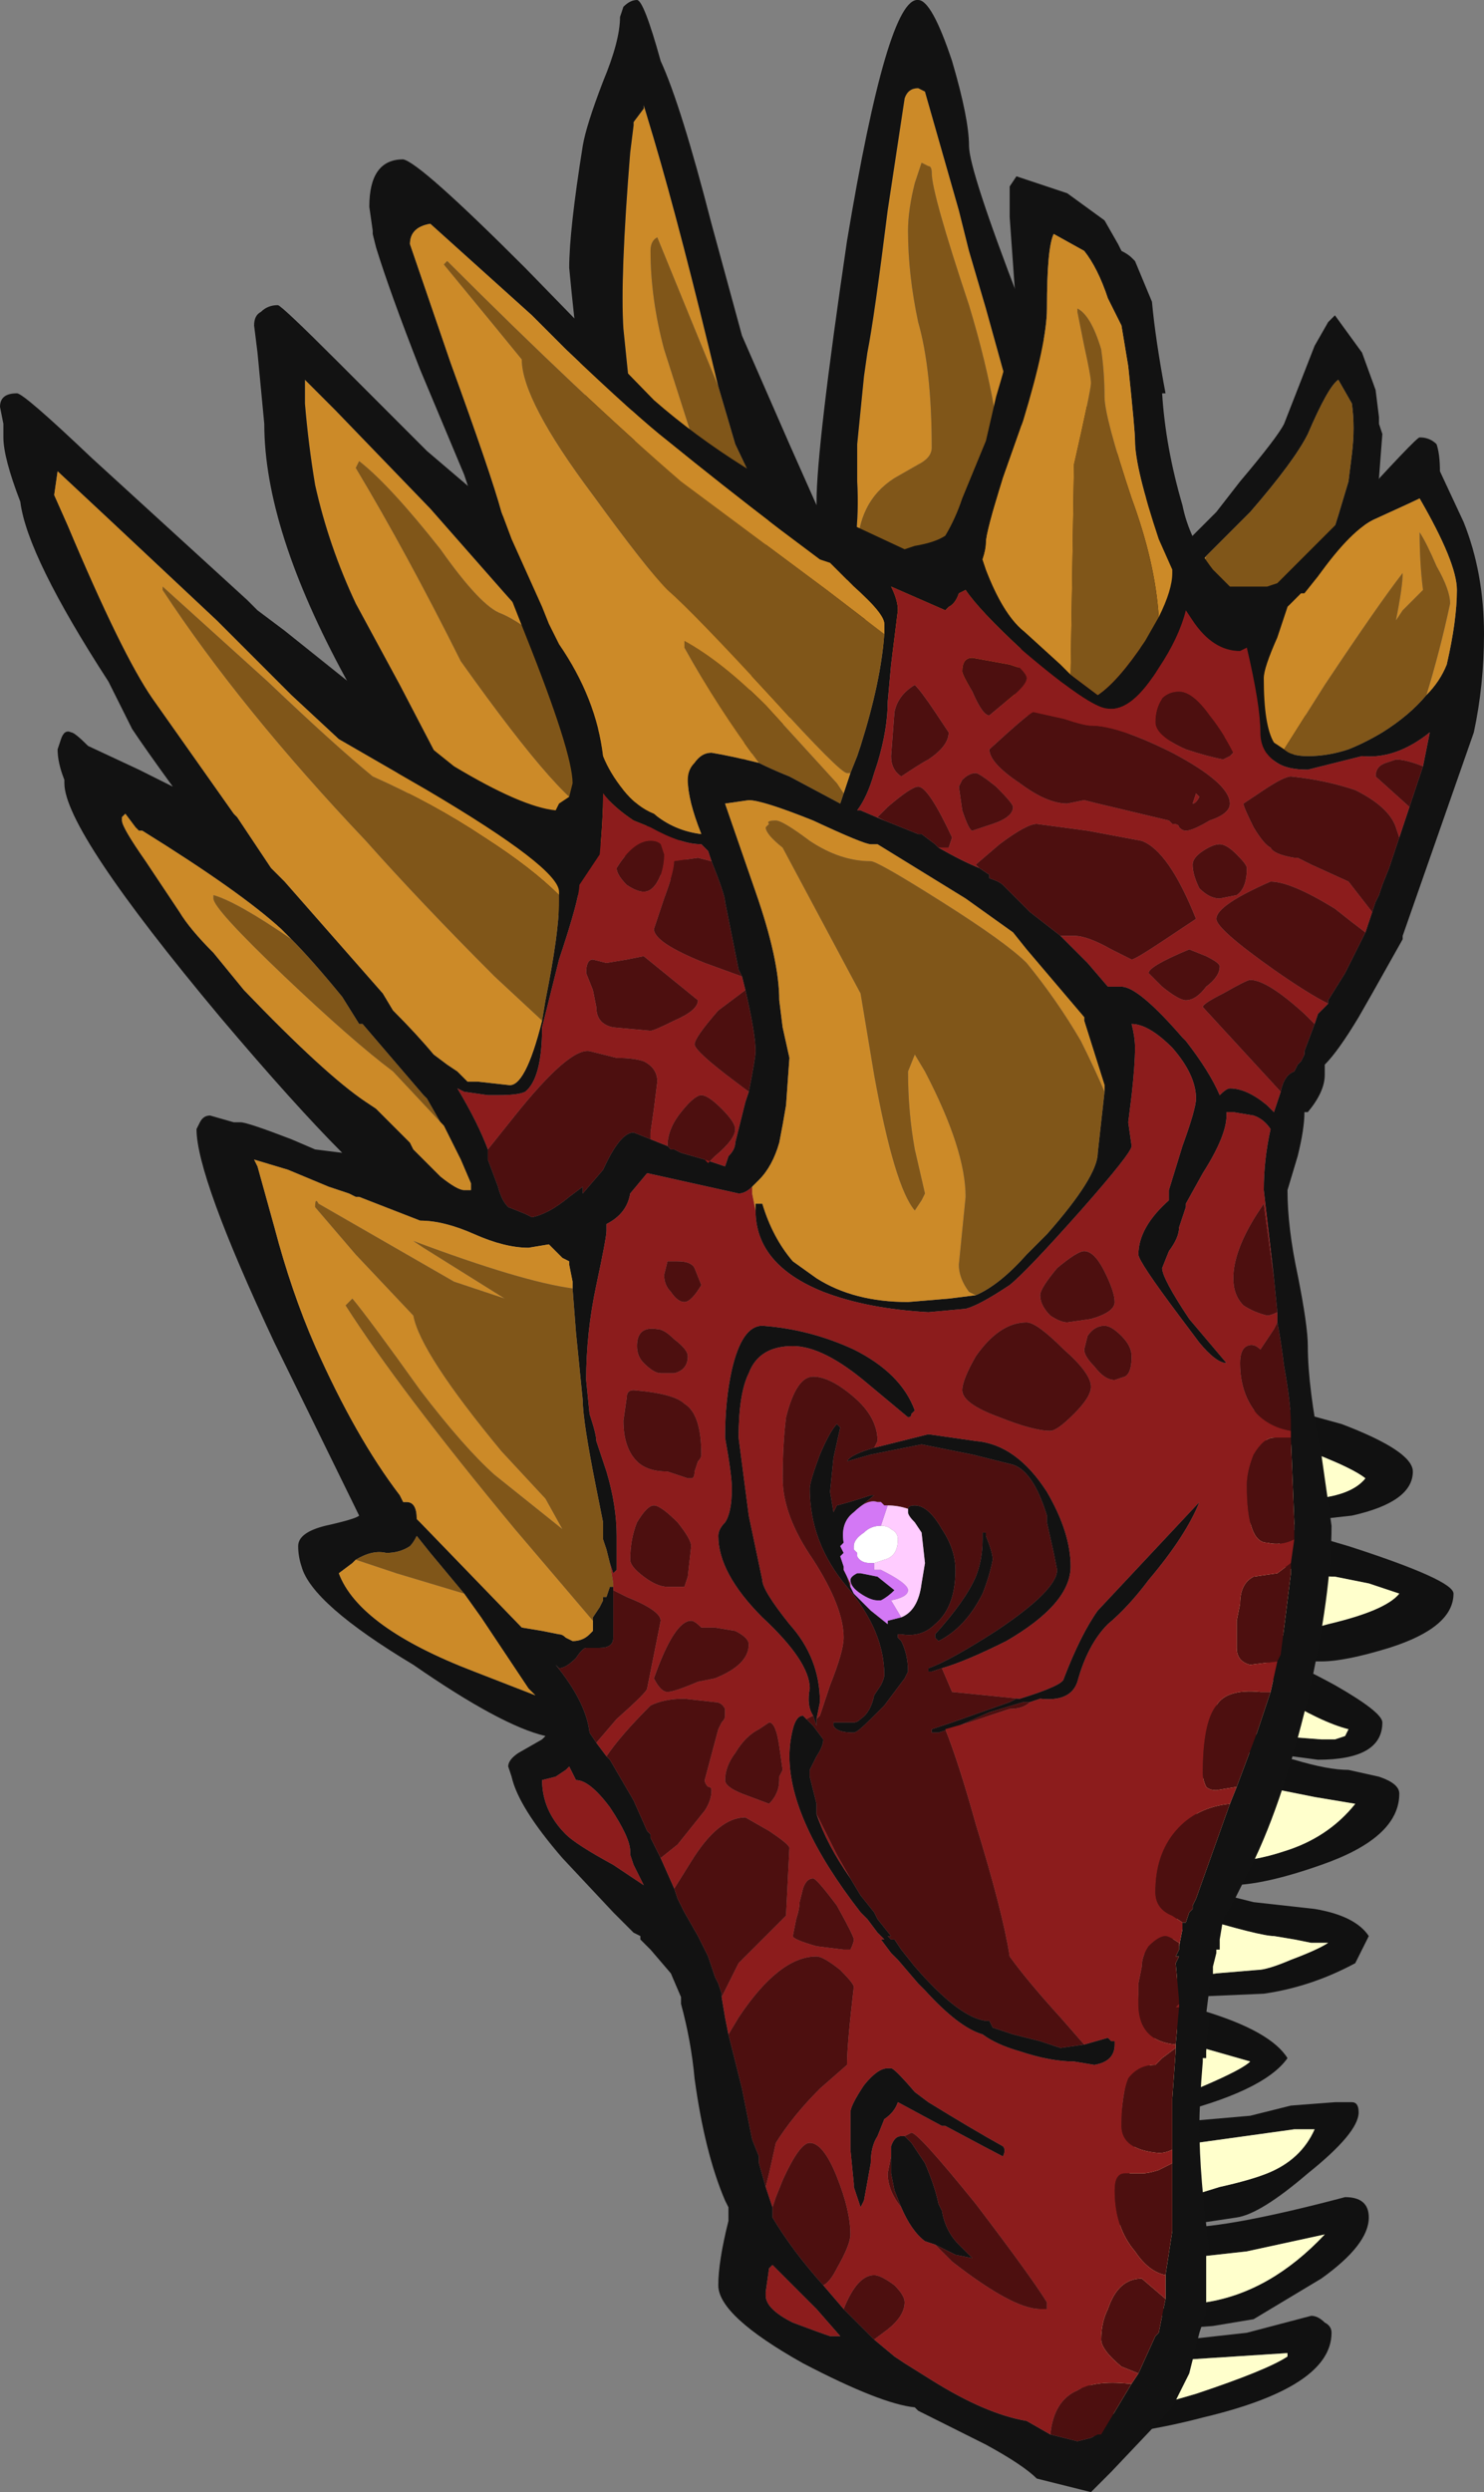 <?xml version="1.0" encoding="UTF-8" standalone="no"?>
<svg xmlns:ffdec="https://www.free-decompiler.com/flash" xmlns:xlink="http://www.w3.org/1999/xlink" ffdec:objectType="shape" height="36.75px" width="21.9px" xmlns="http://www.w3.org/2000/svg">
  <rect width="100%" height="100%" fill="#808080" stroke="none"/>
  <g transform="matrix(1.0, 0.0, 0.0, 1.0, 17.5, 33.7)">
    <path d="M-2.55 -23.3 L-4.7 -24.2 -4.75 -24.8 -2.7 -26.35 Q-2.7 -27.55 -3.2 -29.2 -3.75 -30.85 -3.75 -31.15 -3.75 -31.25 -3.8 -31.25 L-3.9 -31.3 -4.0 -31.0 Q-4.1 -30.6 -4.1 -30.3 -4.1 -29.65 -3.95 -28.95 -3.75 -28.25 -3.75 -27.1 -3.75 -26.95 -3.95 -26.85 L-4.3 -26.65 Q-4.85 -26.3 -4.85 -25.55 L-4.8 -24.95 -5.05 -25.0 Q-4.8 -25.7 -4.85 -26.6 L-4.85 -27.15 -4.75 -28.15 -4.7 -28.5 Q-4.6 -29.0 -4.4 -30.6 L-4.15 -32.25 Q-4.1 -32.4 -3.95 -32.4 L-3.85 -32.35 -3.35 -30.6 -3.2 -30.0 -2.95 -29.15 -2.7 -28.25 Q-2.4 -27.35 -2.1 -26.5 L-2.55 -23.3 M-6.55 -22.45 L-7.9 -25.3 -8.1 -26.9 -8.3 -28.85 Q-8.35 -29.6 -8.2 -31.45 L-8.15 -31.85 -8.15 -31.9 -8.0 -32.1 -8.0 -32.15 -7.85 -31.65 Q-7.45 -30.3 -6.9 -28.0 L-7.8 -30.2 Q-7.9 -30.15 -7.9 -30.0 -7.9 -29.3 -7.7 -28.55 L-7.3 -27.3 -6.15 -26.1 -6.55 -22.45 M0.3 -25.5 Q0.25 -25.3 0.25 -25.15 L1.8 -24.7 -0.1 -25.0 Q-0.05 -25.1 0.3 -25.5 M-8.7 -25.05 L-7.15 -22.35 -8.7 -25.05 M-7.5 -21.4 L-7.25 -20.55 -11.0 -22.45 -11.6 -23.6 -12.25 -24.8 Q-12.65 -25.65 -12.85 -26.55 -12.95 -27.15 -13.0 -27.75 L-13.0 -28.1 -12.55 -27.65 -11.15 -26.2 -10.05 -24.95 -9.2 -24.0 Q-9.75 -24.5 -10.1 -24.65 -10.4 -24.75 -11.0 -25.6 -11.75 -26.55 -12.2 -26.9 L-12.25 -26.8 Q-11.5 -25.55 -10.7 -23.95 -9.1 -21.7 -8.7 -21.7 L-8.25 -22.1 -7.95 -21.55 -7.5 -21.4" fill="#cc8a28" fill-rule="evenodd" stroke="none"/>
    <path d="M-7.9 -25.3 L-8.8 -27.6 Q-8.95 -28.15 -9.1 -29.75 -9.1 -30.3 -8.9 -31.55 -8.85 -31.85 -8.6 -32.5 -8.35 -33.1 -8.35 -33.45 L-8.3 -33.6 Q-8.2 -33.7 -8.1 -33.7 -8.0 -33.7 -7.75 -32.8 -7.45 -32.15 -7.0 -30.4 L-6.55 -28.75 -5.85 -27.15 -5.45 -26.25 -5.45 -26.3 Q-5.45 -27.1 -5.0 -30.15 -4.4 -33.75 -3.95 -33.7 -3.75 -33.7 -3.45 -32.8 -3.2 -31.95 -3.2 -31.55 -3.2 -31.2 -2.45 -29.25 L-0.1 -25.6 0.45 -26.15 0.8 -26.6 Q1.35 -27.25 1.45 -27.45 L1.9 -28.6 2.1 -28.95 2.2 -29.05 2.6 -28.5 2.8 -27.95 2.85 -27.55 2.85 -27.45 2.9 -27.3 2.85 -26.65 1.55 -22.45 -0.25 -23.15 -0.8 -24.45 -2.35 -23.15 -2.55 -23.3 -2.1 -26.5 Q-2.4 -27.35 -2.7 -28.25 L-2.95 -29.15 -3.2 -30.0 -3.35 -30.6 -3.85 -32.35 -3.95 -32.4 Q-4.1 -32.4 -4.15 -32.25 L-4.4 -30.6 Q-4.6 -29.0 -4.7 -28.5 L-4.75 -28.15 -4.85 -27.15 -4.85 -26.6 Q-4.8 -25.7 -5.05 -25.0 L-4.8 -24.95 -4.75 -24.8 -4.7 -24.2 -6.55 -22.45 -6.15 -26.1 -6.65 -27.15 -6.9 -28.0 Q-7.45 -30.3 -7.85 -31.65 L-8.0 -32.15 -8.0 -32.1 -8.15 -31.9 -8.15 -31.85 -8.2 -31.45 Q-8.35 -29.6 -8.3 -28.85 L-8.1 -26.9 -7.9 -25.3 M1.8 -24.7 L1.95 -25.15 2.25 -26.1 2.4 -26.6 2.45 -27.0 Q2.5 -27.4 2.45 -27.75 L2.25 -28.1 Q2.1 -28.0 1.8 -27.3 1.6 -26.9 0.95 -26.15 L0.3 -25.5 Q-0.05 -25.1 -0.1 -25.0 L1.8 -24.7 M-7.15 -22.35 L-10.05 -19.4 -12.4 -23.7 Q-13.6 -25.9 -13.6 -27.45 L-13.7 -28.5 -13.75 -28.9 Q-13.75 -29.05 -13.65 -29.1 -13.55 -29.2 -13.4 -29.2 -13.35 -29.2 -12.5 -28.35 L-11.2 -27.05 -9.85 -25.9 -8.7 -25.05 -7.15 -22.35 M-9.2 -24.0 L-10.05 -24.95 -11.15 -26.2 -12.55 -27.65 -13.0 -28.1 -13.0 -27.75 Q-12.95 -27.15 -12.85 -26.55 -12.65 -25.65 -12.25 -24.8 L-11.6 -23.6 -11.0 -22.45 -7.25 -20.55 -7.5 -21.4 -7.95 -21.55 -8.25 -22.1 -9.2 -24.0" fill="#121212" fill-rule="evenodd" stroke="none"/>
    <path d="M1.55 -22.45 L-2.35 -23.15 -0.8 -24.45 -0.25 -23.15 1.55 -22.45 M-7.5 -21.4 L-7.95 -21.55 -7.5 -21.4" fill="#8c1c1c" fill-rule="evenodd" stroke="none"/>
    <path d="M-6.9 -28.0 L-6.65 -27.15 -6.15 -26.1 -7.3 -27.3 -7.7 -28.55 Q-7.9 -29.3 -7.9 -30.0 -7.9 -30.15 -7.8 -30.2 L-6.9 -28.0 M0.3 -25.5 L0.95 -26.15 Q1.6 -26.9 1.8 -27.3 2.1 -28.0 2.25 -28.1 L2.45 -27.75 Q2.5 -27.4 2.45 -27.0 L2.4 -26.6 2.25 -26.1 1.95 -25.15 1.8 -24.7 0.25 -25.15 Q0.25 -25.3 0.3 -25.5 M-4.8 -24.95 L-4.85 -25.55 Q-4.85 -26.3 -4.3 -26.65 L-3.95 -26.85 Q-3.75 -26.95 -3.75 -27.1 -3.75 -28.25 -3.95 -28.95 -4.1 -29.65 -4.1 -30.3 -4.1 -30.6 -4.0 -31.0 L-3.9 -31.3 -3.8 -31.25 Q-3.75 -31.25 -3.75 -31.15 -3.75 -30.85 -3.2 -29.2 -2.7 -27.55 -2.7 -26.35 L-4.75 -24.8 -4.8 -24.95 M-8.25 -22.1 L-8.7 -21.7 Q-9.1 -21.7 -10.7 -23.95 -11.5 -25.55 -12.25 -26.8 L-12.2 -26.9 Q-11.75 -26.55 -11.0 -25.6 -10.4 -24.75 -10.1 -24.65 -9.75 -24.5 -9.2 -24.0 L-8.25 -22.1" fill="#805619" fill-rule="evenodd" stroke="none"/>
    <path d="M0.55 -12.85 L1.4 -12.95 Q1.75 -12.85 2.3 -12.7 3.35 -12.3 3.35 -12.0 3.35 -11.55 2.45 -11.35 L1.55 -11.25 1.55 -11.15 2.4 -10.9 Q3.95 -10.4 3.95 -10.2 3.95 -9.7 3.0 -9.4 2.35 -9.2 2.0 -9.2 L1.45 -9.2 Q1.65 -9.15 2.2 -8.85 2.9 -8.45 2.9 -8.3 2.9 -7.75 1.95 -7.75 L1.2 -7.85 1.6 -7.75 Q2.1 -7.6 2.4 -7.6 L2.85 -7.5 Q3.15 -7.4 3.15 -7.25 3.15 -6.6 2.0 -6.2 1.15 -5.9 0.65 -5.9 L0.2 -5.85 1.0 -5.65 1.9 -5.55 Q2.5 -5.45 2.7 -5.15 L2.5 -4.75 Q1.85 -4.4 1.15 -4.3 L0.0 -4.25 0.25 -4.05 Q1.25 -3.75 1.5 -3.35 1.15 -2.85 -0.3 -2.5 L-0.2 -2.4 0.95 -2.5 1.55 -2.65 2.2 -2.7 2.45 -2.7 Q2.55 -2.7 2.55 -2.55 2.55 -2.25 1.8 -1.65 1.1 -1.05 0.75 -1.0 L-0.25 -0.85 -0.05 -0.85 Q0.65 -0.85 2.35 -1.3 2.7 -1.3 2.7 -1.0 2.7 -0.6 2.0 -0.1 L1.0 0.5 0.4 0.6 -0.25 0.65 0.0 0.8 0.9 0.7 1.85 0.45 Q1.95 0.45 2.05 0.55 2.15 0.6 2.15 0.7 2.15 1.5 0.25 1.95 -0.7 2.2 -1.65 2.25 L0.55 -12.85 M1.2 -12.55 L-1.5 1.95 Q-0.85 1.9 0.15 1.6 1.2 1.25 1.5 1.05 L1.5 1.0 -0.05 1.1 -0.4 0.35 0.3 0.25 Q1.25 0.1 2.05 -0.75 L0.9 -0.5 0.0 -0.4 -0.15 -1.25 0.5 -1.45 Q0.95 -1.55 1.2 -1.65 1.7 -1.85 1.9 -2.3 L1.6 -2.3 -0.2 -2.05 -0.15 -2.8 Q-0.05 -2.8 0.4 -3.0 0.85 -3.2 0.95 -3.3 L-0.1 -3.6 -0.25 -4.5 0.45 -4.6 1.05 -4.65 Q1.2 -4.65 1.55 -4.8 1.95 -4.95 2.1 -5.05 L1.85 -5.05 1.6 -5.1 1.3 -5.15 Q1.1 -5.15 0.1 -5.45 L0.6 -6.25 Q1.0 -6.25 1.45 -6.4 2.1 -6.6 2.5 -7.1 L1.9 -7.2 1.4 -7.3 0.7 -8.15 2.0 -8.05 2.2 -8.05 2.35 -8.1 2.4 -8.2 Q2.0 -8.3 1.35 -8.7 L1.1 -9.55 Q1.4 -9.55 2.1 -9.75 2.95 -9.95 3.15 -10.2 L2.7 -10.35 2.2 -10.45 Q1.75 -10.45 1.2 -10.7 L1.9 -11.6 Q2.45 -11.65 2.65 -11.9 2.4 -12.1 1.4 -12.45 L1.2 -12.55" fill="#111111" fill-rule="evenodd" stroke="none"/>
    <path d="M1.2 -12.55 L1.4 -12.45 Q2.4 -12.1 2.65 -11.9 2.45 -11.65 1.9 -11.6 L1.2 -10.7 Q1.75 -10.45 2.2 -10.45 L2.7 -10.35 3.15 -10.2 Q2.95 -9.95 2.1 -9.75 1.4 -9.55 1.1 -9.55 L1.35 -8.7 Q2.0 -8.3 2.4 -8.2 L2.35 -8.1 2.2 -8.05 2.0 -8.05 0.7 -8.15 1.4 -7.3 1.9 -7.2 2.5 -7.1 Q2.1 -6.6 1.45 -6.4 1.0 -6.25 0.6 -6.25 L0.1 -5.45 Q1.1 -5.15 1.3 -5.15 L1.6 -5.1 1.85 -5.05 2.1 -5.05 Q1.95 -4.95 1.55 -4.8 1.2 -4.65 1.05 -4.65 L0.45 -4.6 -0.25 -4.5 -0.1 -3.6 0.95 -3.3 Q0.85 -3.2 0.4 -3.0 -0.05 -2.8 -0.15 -2.8 L-0.2 -2.05 1.6 -2.3 1.9 -2.3 Q1.7 -1.85 1.2 -1.65 0.95 -1.55 0.5 -1.45 L-0.15 -1.25 0.0 -0.4 0.9 -0.5 2.05 -0.75 Q1.25 0.1 0.3 0.25 L-0.4 0.35 -0.05 1.1 1.5 1.0 1.5 1.05 Q1.2 1.25 0.15 1.6 -0.85 1.9 -1.5 1.95 L1.2 -12.55" fill="#ffffcc" fill-rule="evenodd" stroke="none"/>
    <path d="M3.7 -27.15 Q3.75 -27.0 3.75 -26.75 L4.1 -26.0 Q4.4 -25.25 4.4 -24.35 4.4 -23.6 4.25 -22.9 L3.2 -19.9 3.2 -19.85 2.75 -19.05 2.55 -18.7 Q2.25 -18.2 2.05 -18.0 L2.05 -17.85 Q2.05 -17.6 1.8 -17.3 L1.75 -17.3 Q1.75 -17.05 1.65 -16.65 L1.5 -16.15 Q1.5 -15.6 1.65 -14.9 1.8 -14.15 1.8 -13.85 1.8 -13.25 2.0 -12.25 L2.15 -11.2 Q2.15 -10.2 1.8 -8.65 1.4 -7.0 0.9 -6.05 L0.65 -5.55 0.55 -5.4 0.5 -5.1 0.5 -4.95 0.45 -4.95 0.45 -4.9 0.4 -4.7 0.4 -4.55 0.35 -4.45 0.35 -4.4 0.3 -4.0 0.35 -4.0 0.3 -3.45 0.3 -3.35 0.25 -3.35 0.25 -3.3 Q0.2 -2.7 0.2 -2.35 0.2 -1.6 0.35 -0.5 L0.3 -0.5 0.3 0.4 0.2 0.7 0.05 1.3 -0.2 1.8 -1.1 2.75 -1.4 3.05 -2.2 2.85 Q-2.4 2.65 -2.95 2.35 L-3.95 1.85 -4.0 1.8 Q-4.5 1.75 -5.65 1.15 -6.9 0.45 -6.9 0.0 -6.9 -0.35 -6.75 -0.95 L-6.75 -1.15 -6.8 -1.25 Q-7.1 -1.95 -7.25 -3.05 -7.3 -3.6 -7.45 -4.15 L-7.45 -4.25 -7.6 -4.6 -7.9 -4.95 -8.05 -5.1 -8.05 -5.15 -8.15 -5.2 -8.45 -5.5 -9.2 -6.3 Q-9.85 -7.05 -9.95 -7.5 L-10.0 -7.65 Q-10.0 -7.75 -9.85 -7.85 L-9.5 -8.05 -9.45 -8.1 Q-10.1 -8.25 -11.4 -9.15 -12.9 -10.05 -13.05 -10.6 -13.1 -10.75 -13.1 -10.9 -13.1 -11.1 -12.7 -11.2 -12.25 -11.3 -12.2 -11.35 L-13.45 -13.9 Q-14.6 -16.35 -14.6 -17.05 L-14.55 -17.15 Q-14.5 -17.25 -14.4 -17.25 L-14.05 -17.15 -13.95 -17.15 Q-13.85 -17.15 -13.2 -16.9 L-12.85 -16.75 -12.45 -16.7 Q-13.15 -17.4 -14.25 -18.7 -16.55 -21.45 -16.55 -22.15 L-16.55 -22.2 Q-16.65 -22.45 -16.65 -22.65 L-16.6 -22.8 Q-16.55 -22.95 -16.45 -22.9 -16.4 -22.9 -16.2 -22.7 L-15.45 -22.35 -14.95 -22.1 Q-15.35 -22.65 -15.55 -22.95 L-15.9 -23.65 Q-17.1 -25.5 -17.2 -26.3 -17.45 -26.95 -17.45 -27.25 L-17.45 -27.45 -17.5 -27.7 Q-17.5 -27.9 -17.25 -27.9 -17.15 -27.9 -16.15 -26.95 L-13.85 -24.85 -13.7 -24.7 -13.3 -24.4 -10.8 -22.4 Q-9.8 -21.8 -9.3 -21.75 L-9.25 -21.85 -9.1 -21.95 -9.05 -22.15 Q-9.05 -22.6 -9.75 -24.35 L-10.5 -26.25 -10.65 -26.7 -11.3 -28.25 Q-11.75 -29.4 -11.95 -30.05 L-12.0 -30.25 -12.0 -30.3 -12.05 -30.65 Q-12.05 -31.35 -11.55 -31.35 -11.3 -31.3 -9.75 -29.75 L-7.85 -27.8 Q-6.65 -26.75 -4.9 -25.95 L-4.15 -25.6 -4.0 -25.65 Q-3.7 -25.7 -3.55 -25.8 -3.4 -26.05 -3.3 -26.35 L-2.95 -27.2 -2.8 -27.85 Q-2.5 -28.85 -2.5 -29.1 L-2.6 -30.5 -2.6 -30.95 -2.5 -31.1 -1.75 -30.85 -1.2 -30.45 -1.0 -30.1 -0.95 -30.0 Q-0.85 -29.95 -0.8 -29.9 L-0.75 -29.85 -0.5 -29.25 Q-0.45 -28.7 -0.3 -27.9 L-0.35 -27.9 Q-0.3 -27.1 -0.05 -26.25 0.05 -25.75 0.4 -25.3 L0.65 -25.05 1.2 -25.05 1.35 -25.1 2.4 -26.15 Q3.4 -27.25 3.45 -27.25 3.6 -27.25 3.7 -27.15 M3.55 -23.45 Q3.75 -23.65 3.85 -23.9 4.0 -24.55 4.0 -25.0 4.0 -25.4 3.45 -26.35 3.35 -26.3 2.8 -26.05 2.45 -25.9 1.95 -25.2 L1.75 -24.95 1.7 -24.95 1.5 -24.75 1.35 -24.3 Q1.15 -23.85 1.15 -23.7 1.15 -23.0 1.3 -22.75 L1.45 -22.65 Q1.55 -22.55 1.8 -22.55 2.1 -22.55 2.4 -22.65 2.65 -22.75 2.9 -22.9 3.3 -23.15 3.55 -23.45 M3.5 -22.4 L3.6 -22.9 Q3.1 -22.5 2.6 -22.55 L1.8 -22.35 Q1.5 -22.35 1.35 -22.45 1.1 -22.6 1.1 -22.9 1.1 -23.3 0.9 -24.15 L0.8 -24.1 Q0.4 -24.1 0.1 -24.55 L0.0 -24.7 Q-0.1 -24.3 -0.4 -23.85 -0.8 -23.2 -1.15 -23.25 -1.4 -23.25 -2.4 -24.1 -3.05 -24.7 -3.25 -25.0 L-3.35 -24.95 Q-3.4 -24.8 -3.5 -24.75 L-3.55 -24.7 -4.35 -25.05 Q-4.25 -24.85 -4.25 -24.7 L-4.35 -23.9 -4.4 -23.35 Q-4.4 -22.95 -4.55 -22.45 L-4.6 -22.3 Q-4.7 -21.95 -4.85 -21.75 L-4.8 -21.75 -4.45 -21.6 -3.95 -21.4 -3.9 -21.4 -3.7 -21.25 -3.65 -21.2 Q-3.3 -21.0 -3.05 -20.9 L-2.9 -20.8 -2.9 -20.75 Q-2.75 -20.7 -2.7 -20.65 L-2.3 -20.25 -1.85 -19.9 -1.45 -19.5 -1.15 -19.15 -0.95 -19.15 Q-0.7 -19.15 -0.05 -18.4 L0.0 -18.35 Q0.35 -17.9 0.5 -17.55 0.6 -17.65 0.65 -17.65 0.9 -17.65 1.2 -17.4 L1.3 -17.3 1.4 -17.6 Q1.45 -17.85 1.6 -17.9 L1.65 -18.0 1.7 -18.05 1.75 -18.15 1.75 -18.2 1.9 -18.6 1.95 -18.75 2.1 -18.9 2.1 -18.95 2.35 -19.35 2.65 -19.95 2.75 -20.25 2.8 -20.4 2.85 -20.5 2.9 -20.65 3.0 -20.9 3.15 -21.35 3.3 -21.8 3.5 -22.4 M1.3 -14.85 L1.15 -16.15 Q1.15 -16.6 1.25 -17.05 1.15 -17.2 1.0 -17.25 L0.7 -17.3 0.6 -17.3 0.6 -17.25 Q0.6 -16.95 0.25 -16.4 L0.0 -15.95 0.0 -15.9 -0.1 -15.6 Q-0.1 -15.45 -0.25 -15.25 L-0.35 -15.0 Q-0.35 -14.85 0.05 -14.25 L0.6 -13.6 Q0.45 -13.6 0.2 -13.9 L-0.1 -14.3 Q-0.7 -15.1 -0.7 -15.2 -0.7 -15.6 -0.25 -16.0 L-0.25 -16.15 -0.05 -16.8 Q0.15 -17.35 0.15 -17.5 0.15 -17.85 -0.2 -18.25 -0.55 -18.6 -0.8 -18.6 -0.75 -18.4 -0.75 -18.25 -0.75 -18.0 -0.8 -17.55 L-0.85 -17.15 -0.8 -16.8 Q-0.8 -16.7 -1.55 -15.85 -2.35 -14.95 -2.6 -14.75 -3.05 -14.45 -3.25 -14.4 L-3.8 -14.35 Q-4.7 -14.4 -5.35 -14.65 -6.35 -15.05 -6.35 -15.85 L-6.35 -15.95 -6.25 -15.95 Q-6.1 -15.45 -5.8 -15.1 L-5.45 -14.85 Q-4.9 -14.5 -4.1 -14.5 L-3.5 -14.55 -3.1 -14.6 Q-2.75 -14.75 -2.35 -15.2 L-2.05 -15.5 Q-1.3 -16.35 -1.3 -16.7 L-1.2 -17.6 -1.2 -17.7 -1.5 -18.65 -1.5 -18.7 -2.35 -19.7 -2.55 -19.95 -3.25 -20.45 -4.55 -21.25 -4.65 -21.25 Q-4.75 -21.25 -5.5 -21.6 -6.25 -21.9 -6.45 -21.9 L-6.8 -21.85 -6.35 -20.55 Q-6.0 -19.55 -6.0 -18.95 L-5.95 -18.55 -5.85 -18.1 -5.9 -17.4 Q-5.95 -17.1 -6.0 -16.85 -6.1 -16.5 -6.3 -16.3 L-6.4 -16.2 Q-6.5 -16.1 -6.6 -16.1 L-7.95 -16.4 -8.2 -16.1 Q-8.25 -15.8 -8.55 -15.65 L-8.55 -15.55 Q-8.55 -15.45 -8.7 -14.75 -8.85 -14.05 -8.85 -13.35 L-8.8 -12.85 Q-8.7 -12.55 -8.7 -12.45 L-8.55 -12.0 Q-8.4 -11.5 -8.4 -11.05 -8.4 -10.8 -8.4 -10.55 L-8.45 -10.5 -8.5 -10.65 -8.55 -10.85 -8.6 -11.0 -8.6 -11.25 -8.7 -11.75 Q-8.9 -12.75 -8.9 -13.05 L-9.0 -14.05 -9.05 -14.7 -9.05 -14.8 -9.1 -15.05 -9.1 -15.1 -9.2 -15.15 -9.4 -15.35 -9.7 -15.3 Q-10.05 -15.3 -10.5 -15.5 -10.95 -15.7 -11.3 -15.7 L-12.2 -16.05 -12.25 -16.05 -12.35 -16.1 -12.65 -16.2 -13.25 -16.45 -13.75 -16.6 -13.7 -16.5 -13.45 -15.6 Q-13.2 -14.65 -12.85 -13.85 -12.25 -12.5 -11.6 -11.65 L-11.55 -11.55 -11.5 -11.55 Q-11.35 -11.55 -11.35 -11.3 L-11.3 -11.25 -9.8 -9.7 -9.5 -9.65 -9.25 -9.6 Q-9.2 -9.6 -9.15 -9.55 L-9.05 -9.5 Q-8.9 -9.5 -8.8 -9.6 L-8.75 -9.65 -8.75 -9.8 -8.75 -9.85 -8.65 -10.0 -8.6 -10.1 -8.6 -10.15 -8.55 -10.15 -8.5 -10.3 -8.45 -10.3 -8.45 -10.25 -8.45 -9.55 Q-8.45 -9.4 -8.65 -9.4 -8.75 -9.4 -8.85 -9.4 -8.9 -9.4 -9.0 -9.25 -9.15 -9.1 -9.25 -9.1 L-9.3 -9.15 Q-8.85 -8.6 -8.8 -8.15 L-8.7 -8.0 -8.55 -7.8 -8.5 -7.75 -8.15 -7.15 -7.95 -6.7 -7.9 -6.65 -7.9 -6.6 -7.75 -6.3 -7.55 -5.85 -7.5 -5.7 -7.4 -5.5 -7.2 -5.15 -7.05 -4.85 -6.95 -4.55 -6.9 -4.45 -6.85 -4.3 -6.85 -4.25 -6.8 -3.95 -6.75 -3.7 -6.55 -2.9 -6.4 -2.15 -6.3 -1.9 -6.3 -1.8 -6.2 -1.45 -6.1 -1.15 -6.1 -1.0 Q-5.8 -0.5 -5.35 0.0 L-5.05 0.35 -4.6 0.8 -4.3 1.05 -4.15 1.15 -3.75 1.4 Q-3.35 1.65 -3.0 1.8 -2.65 1.95 -2.35 2.0 L-2.0 2.2 -1.6 2.3 -1.4 2.25 -1.3 2.2 -1.25 2.2 -0.8 1.45 -0.7 1.3 -0.45 0.75 -0.4 0.7 -0.3 0.2 -0.3 -0.15 -0.2 -0.8 -0.2 -1.8 -0.2 -2.0 -0.2 -2.75 -0.15 -3.45 -0.15 -3.5 -0.15 -3.55 -0.1 -4.1 -0.1 -4.15 -0.1 -4.2 -0.15 -4.75 -0.1 -4.85 -0.15 -4.85 -0.1 -4.95 -0.1 -5.0 -0.05 -5.25 -0.05 -5.35 0.0 -5.35 0.05 -5.5 0.1 -5.55 0.1 -5.6 0.15 -5.7 0.65 -7.1 0.75 -7.35 1.05 -8.15 1.25 -8.75 1.35 -9.2 1.4 -9.3 1.55 -10.5 1.55 -10.65 1.6 -11.0 1.6 -11.25 1.55 -12.5 1.55 -12.6 1.55 -12.7 Q1.55 -13.0 1.45 -13.55 1.4 -13.95 1.35 -14.2 L1.35 -14.35 1.3 -14.85 M-4.45 -24.35 L-4.45 -24.5 Q-4.45 -24.65 -4.9 -25.05 -5.1 -25.25 -5.25 -25.4 L-5.4 -25.45 -6.0 -25.9 Q-6.85 -26.55 -7.65 -27.2 -8.1 -27.55 -9.15 -28.55 L-9.65 -29.05 -11.15 -30.4 Q-11.45 -30.35 -11.45 -30.1 L-10.85 -28.35 Q-10.25 -26.7 -10.1 -26.15 L-9.95 -25.75 -9.5 -24.75 -9.4 -24.5 -9.25 -24.2 Q-8.7 -23.4 -8.6 -22.55 -8.5 -22.3 -8.3 -22.05 -8.1 -21.8 -7.85 -21.7 -7.55 -21.45 -7.15 -21.4 -7.35 -21.9 -7.35 -22.2 -7.35 -22.35 -7.25 -22.45 -7.15 -22.6 -7.0 -22.6 -6.7 -22.55 -6.3 -22.45 -6.1 -22.35 -5.85 -22.25 L-5.1 -21.85 -5.05 -22.0 -4.95 -22.3 -4.85 -22.55 -4.8 -22.7 Q-4.5 -23.65 -4.45 -24.35 M-0.4 -24.6 Q-0.2 -25.0 -0.2 -25.25 L-0.2 -25.3 -0.4 -25.75 Q-0.75 -26.8 -0.75 -27.2 -0.75 -27.35 -0.85 -28.3 L-0.95 -28.9 -1.15 -29.3 Q-1.3 -29.75 -1.5 -30.0 L-1.95 -30.25 Q-2.05 -30.05 -2.05 -29.15 -2.05 -28.65 -2.4 -27.5 L-2.7 -26.65 Q-2.95 -25.85 -2.95 -25.7 -2.95 -25.6 -3.0 -25.45 L-2.95 -25.3 Q-2.7 -24.65 -2.4 -24.4 L-1.85 -23.9 -1.7 -23.75 -1.3 -23.45 Q-1.0 -23.65 -0.6 -24.25 L-0.4 -24.6 M-7.0 -21.0 L-7.05 -21.15 -7.15 -21.25 Q-7.45 -21.25 -7.9 -21.5 L-8.15 -21.6 Q-8.45 -21.8 -8.6 -22.0 -8.6 -21.6 -8.65 -21.1 L-8.95 -20.65 Q-8.95 -20.45 -9.25 -19.55 L-9.5 -18.55 Q-9.5 -17.8 -9.75 -17.6 -9.85 -17.55 -10.15 -17.55 L-10.3 -17.55 -10.65 -17.6 -10.75 -17.65 Q-10.45 -17.15 -10.3 -16.75 L-10.3 -16.6 -10.15 -16.2 Q-10.1 -16.0 -10.0 -15.9 L-9.75 -15.8 -9.65 -15.75 Q-9.4 -15.8 -9.1 -16.05 L-8.9 -16.2 -8.9 -16.1 -8.6 -16.45 Q-8.35 -17.0 -8.15 -17.0 L-7.9 -16.9 -7.65 -16.8 -7.6 -16.75 -7.55 -16.75 -7.45 -16.7 -7.1 -16.6 -6.8 -16.5 -6.75 -16.65 Q-6.65 -16.75 -6.65 -16.85 L-6.5 -17.45 -6.45 -17.6 Q-6.35 -18.1 -6.35 -18.2 -6.35 -18.45 -6.5 -19.1 L-6.55 -19.3 -6.6 -19.4 -6.8 -20.4 Q-6.8 -20.5 -7.0 -21.0 M-9.5 -18.65 L-9.45 -18.95 Q-9.25 -19.95 -9.25 -20.4 L-9.25 -20.5 -9.25 -20.55 Q-9.25 -20.9 -11.2 -22.05 L-12.5 -22.8 -13.2 -23.45 -14.3 -24.55 -15.9 -26.05 -16.65 -26.75 -16.7 -26.4 -16.5 -25.95 Q-15.7 -24.05 -15.25 -23.4 L-14.05 -21.7 -14.0 -21.65 -13.5 -20.9 -13.3 -20.7 -11.85 -19.05 -11.7 -18.8 Q-11.35 -18.45 -11.1 -18.15 L-10.9 -18.0 -10.75 -17.9 -10.6 -17.75 -10.45 -17.75 -10.0 -17.7 Q-9.75 -17.65 -9.5 -18.65 M-10.95 -17.1 L-11.0 -17.15 -11.2 -17.5 -11.25 -17.55 -12.15 -18.6 -12.2 -18.6 -12.45 -19.0 Q-12.9 -19.55 -13.2 -19.85 L-13.35 -20.0 Q-13.95 -20.55 -15.4 -21.45 L-15.45 -21.45 -15.5 -21.5 -15.65 -21.7 -15.7 -21.65 -15.7 -21.6 Q-15.7 -21.5 -15.35 -21.0 L-14.85 -20.25 Q-14.7 -20.0 -14.35 -19.65 L-13.9 -19.1 Q-12.7 -17.85 -12.1 -17.45 L-11.95 -17.35 -11.45 -16.85 -11.4 -16.75 -11.0 -16.35 Q-10.75 -16.15 -10.65 -16.15 L-10.55 -16.15 -10.55 -16.25 -10.7 -16.6 -10.95 -17.1 M-10.65 -10.2 L-11.15 -10.8 -11.35 -11.05 Q-11.4 -10.95 -11.45 -10.9 -11.6 -10.8 -11.8 -10.8 -12.0 -10.85 -12.25 -10.7 L-12.3 -10.65 -12.5 -10.5 Q-12.2 -9.7 -10.5 -9.05 L-9.6 -8.7 -9.7 -8.8 -10.4 -9.85 -10.65 -10.2 M-3.6 -9.1 L-3.75 -9.05 -3.8 -9.05 -3.8 -9.1 Q-3.5 -9.2 -2.8 -9.65 -1.9 -10.25 -1.9 -10.55 L-1.95 -10.8 -2.05 -11.25 -2.05 -11.35 Q-2.25 -12.0 -2.55 -12.1 L-3.15 -12.25 -3.9 -12.4 -4.65 -12.25 -5.0 -12.15 Q-4.95 -12.25 -4.6 -12.35 L-3.8 -12.55 -3.1 -12.45 Q-2.5 -12.4 -2.05 -11.7 -1.7 -11.1 -1.7 -10.6 -1.7 -10.05 -2.65 -9.5 -3.25 -9.2 -3.6 -9.1 M-5.45 -8.35 L-5.45 -8.25 -5.5 -8.4 Q-5.6 -8.55 -5.55 -8.8 -5.55 -9.2 -6.25 -9.85 -6.9 -10.5 -6.9 -11.05 -6.9 -11.15 -6.8 -11.25 -6.7 -11.4 -6.7 -11.75 -6.7 -11.95 -6.8 -12.5 -6.8 -13.05 -6.7 -13.5 -6.55 -14.15 -6.25 -14.15 -5.55 -14.1 -4.9 -13.8 -4.2 -13.45 -4.0 -12.9 L-4.05 -12.85 Q-4.05 -12.8 -4.1 -12.8 L-4.7 -13.3 Q-5.35 -13.85 -5.8 -13.85 -6.3 -13.85 -6.45 -13.45 -6.6 -13.15 -6.6 -12.5 L-6.45 -11.35 -6.25 -10.4 Q-6.25 -10.25 -5.85 -9.75 -5.4 -9.25 -5.4 -8.6 L-5.45 -8.35 M-5.55 -8.3 L-5.5 -8.25 -5.35 -8.05 Q-5.35 -7.95 -5.45 -7.8 L-5.55 -7.6 -5.55 -7.5 -5.45 -7.1 -5.45 -6.95 Q-5.3 -6.5 -4.95 -6.0 L-4.8 -5.75 -4.6 -5.5 -4.55 -5.4 -4.35 -5.15 -4.4 -5.15 -4.35 -5.1 -4.3 -5.1 -4.2 -4.95 -4.0 -4.7 Q-3.35 -3.95 -2.95 -3.9 L-2.9 -3.9 -2.85 -3.8 -2.55 -3.7 -2.15 -3.6 -1.85 -3.5 -1.5 -3.55 -1.15 -3.65 -1.1 -3.6 -1.05 -3.6 -1.05 -3.55 Q-1.05 -3.3 -1.35 -3.25 L-1.65 -3.3 Q-2.0 -3.3 -2.45 -3.45 -2.8 -3.55 -3.0 -3.7 -3.35 -3.8 -3.85 -4.35 L-3.95 -4.45 -4.25 -4.8 -4.35 -4.9 -4.5 -5.1 -4.45 -5.1 -4.55 -5.2 -4.7 -5.4 -4.8 -5.5 Q-5.85 -6.85 -5.85 -7.8 -5.85 -8.0 -5.8 -8.2 -5.75 -8.4 -5.65 -8.4 L-5.55 -8.3 M-2.3 -8.6 L-2.4 -8.6 -2.9 -8.45 -3.35 -8.25 -3.65 -8.15 -3.75 -8.15 -3.75 -8.2 -3.45 -8.3 -2.6 -8.6 -2.5 -8.65 -2.45 -8.65 Q-1.8 -8.85 -1.8 -8.95 -1.55 -9.6 -1.3 -9.95 L0.2 -11.55 Q0.0 -11.05 -0.55 -10.4 -0.85 -10.0 -1.15 -9.75 -1.45 -9.45 -1.6 -8.9 -1.7 -8.6 -2.15 -8.65 L-2.3 -8.6 M-4.1 -11.45 Q-4.1 -11.5 -4.0 -11.5 -3.8 -11.5 -3.6 -11.15 -3.4 -10.85 -3.4 -10.55 -3.4 -10.0 -3.7 -9.75 -3.9 -9.55 -4.2 -9.6 L-4.25 -9.6 -4.25 -9.55 -4.2 -9.5 Q-4.1 -9.3 -4.1 -9.05 L-4.15 -8.95 -4.45 -8.55 -4.65 -8.35 Q-4.85 -8.15 -4.9 -8.15 -5.15 -8.15 -5.2 -8.25 L-5.2 -8.3 -4.9 -8.3 Q-4.85 -8.3 -4.8 -8.35 -4.65 -8.45 -4.6 -8.7 L-4.5 -8.85 Q-4.45 -8.95 -4.45 -9.0 -4.45 -9.65 -5.0 -10.3 -5.55 -10.95 -5.55 -11.75 -5.55 -11.85 -5.4 -12.25 -5.25 -12.6 -5.15 -12.7 L-5.1 -12.65 -5.2 -12.2 -5.25 -11.7 -5.2 -11.4 -5.15 -11.5 Q-4.95 -11.55 -4.65 -11.65 L-4.6 -11.65 -4.9 -11.4 Q-5.1 -11.25 -5.05 -10.95 L-5.1 -10.9 -5.05 -10.8 -5.1 -10.75 -5.05 -10.6 -4.95 -10.3 -4.9 -10.2 -4.65 -9.95 -4.4 -9.75 -4.4 -9.8 -4.2 -9.85 Q-3.95 -9.95 -3.9 -10.35 L-3.85 -10.65 -3.9 -11.1 -4.0 -11.25 Q-4.1 -11.35 -4.1 -11.4 L-4.1 -11.45 M-4.4 -9.75 L-4.4 -9.75 M-2.95 -11.05 Q-2.85 -10.8 -2.85 -10.7 -2.9 -10.45 -3.0 -10.2 -3.25 -9.7 -3.65 -9.5 L-3.7 -9.55 -3.7 -9.6 Q-3.25 -10.1 -3.1 -10.45 -3.0 -10.7 -3.0 -11.0 L-3.0 -11.1 -2.95 -11.1 -2.95 -11.05 M-4.85 -10.5 L-4.8 -10.5 -4.55 -10.45 -4.3 -10.25 Q-4.4 -10.15 -4.5 -10.1 L-4.55 -10.1 Q-4.65 -10.1 -4.8 -10.2 -4.95 -10.3 -4.95 -10.4 -4.95 -10.45 -4.85 -10.5 M-9.3 -7.5 L-9.5 -7.45 Q-9.5 -7.0 -9.15 -6.65 -9.0 -6.5 -8.45 -6.2 L-8.0 -5.9 -8.15 -6.2 -8.2 -6.35 -8.2 -6.4 Q-8.2 -6.6 -8.5 -7.05 -8.8 -7.45 -9.0 -7.45 L-9.1 -7.65 -9.15 -7.6 -9.3 -7.5 M-6.15 -0.25 L-6.2 0.1 -6.2 0.15 Q-6.2 0.35 -5.8 0.55 -5.4 0.7 -5.25 0.75 L-5.1 0.75 -5.45 0.35 -6.1 -0.3 -6.15 -0.25 M-3.8 -2.7 Q-3.15 -2.3 -2.7 -2.05 -2.65 -2.0 -2.7 -1.9 -2.8 -1.95 -3.55 -2.35 L-3.6 -2.35 -4.25 -2.7 Q-4.3 -2.55 -4.45 -2.45 L-4.55 -2.2 Q-4.65 -2.05 -4.65 -1.8 L-4.75 -1.25 -4.8 -1.15 -4.9 -1.45 -4.9 -1.5 -4.95 -2.0 -4.95 -2.55 Q-4.95 -2.65 -4.75 -2.95 -4.55 -3.2 -4.4 -3.2 L-4.35 -3.2 Q-4.3 -3.2 -4.0 -2.85 L-3.8 -2.7 M-4.35 -1.9 L-4.35 -2.05 Q-4.3 -2.2 -4.2 -2.2 L-4.15 -2.2 -4.05 -2.1 -3.85 -1.8 Q-3.7 -1.45 -3.65 -1.2 L-3.6 -1.1 Q-3.55 -0.8 -3.35 -0.6 L-3.15 -0.4 -3.4 -0.45 -3.7 -0.6 -3.85 -0.65 Q-4.05 -0.8 -4.2 -1.15 L-4.3 -1.4 -4.35 -1.65 -4.35 -1.9" fill="#121212" fill-rule="evenodd" stroke="none"/>
    <path d="M-4.45 -21.6 L-4.55 -21.65 -4.4 -21.8 Q-4.05 -22.1 -3.95 -22.1 -3.8 -22.1 -3.45 -21.35 L-3.5 -21.2 -3.65 -21.2 -3.7 -21.25 -3.9 -21.4 -3.95 -21.4 -4.45 -21.6 M-3.05 -20.9 L-3.1 -20.95 -2.75 -21.25 Q-2.35 -21.55 -2.2 -21.55 L-1.45 -21.45 -0.65 -21.3 Q-0.25 -21.15 0.15 -20.15 L-0.3 -19.85 Q-0.75 -19.55 -0.8 -19.55 L-1.1 -19.7 Q-1.45 -19.9 -1.65 -19.9 L-1.85 -19.9 -2.3 -20.25 -2.7 -20.65 Q-2.75 -20.7 -2.9 -20.75 L-2.9 -20.8 -3.05 -20.9 M1.4 -17.6 L0.25 -18.85 Q0.25 -18.9 0.55 -19.05 0.9 -19.25 0.95 -19.25 1.2 -19.25 1.75 -18.75 L1.9 -18.6 1.75 -18.2 1.75 -18.15 1.7 -18.05 1.65 -18.0 1.6 -17.9 Q1.45 -17.85 1.4 -17.6 M2.1 -18.9 Q1.8 -19.05 1.3 -19.4 0.45 -20.0 0.45 -20.15 0.45 -20.35 1.25 -20.7 1.55 -20.7 2.2 -20.3 2.45 -20.1 2.65 -19.95 L2.35 -19.35 2.1 -18.95 2.1 -18.9 M2.75 -20.25 L2.4 -20.7 1.85 -20.95 Q1.75 -21.0 1.65 -21.05 L1.6 -21.05 Q1.3 -21.1 1.25 -21.2 1.15 -21.25 1.0 -21.5 0.85 -21.8 0.85 -21.85 L1.15 -22.05 Q1.45 -22.25 1.55 -22.25 2.05 -22.2 2.5 -22.05 3.0 -21.8 3.1 -21.5 L3.15 -21.35 3.0 -20.9 2.9 -20.65 2.85 -20.5 2.8 -20.4 2.75 -20.25 M3.3 -21.8 L2.8 -22.25 Q2.8 -22.4 2.95 -22.45 L3.1 -22.5 Q3.25 -22.5 3.5 -22.4 L3.3 -21.8 M0.55 -22.5 Q0.3 -22.55 0.0 -22.65 -0.45 -22.85 -0.45 -23.05 -0.45 -23.25 -0.35 -23.4 -0.25 -23.5 -0.1 -23.5 0.1 -23.5 0.35 -23.15 0.55 -22.9 0.7 -22.6 L0.65 -22.55 0.55 -22.5 M0.2 -21.95 L0.15 -22.0 0.1 -21.85 Q0.15 -21.85 0.2 -21.95 M0.35 -21.6 Q0.1 -21.45 0.0 -21.45 -0.05 -21.45 -0.1 -21.5 -0.1 -21.55 -0.2 -21.55 L-0.25 -21.6 -1.3 -21.85 -1.5 -21.9 -1.75 -21.85 Q-2.05 -21.85 -2.45 -22.15 -2.9 -22.45 -2.9 -22.65 -2.3 -23.2 -2.25 -23.2 L-1.8 -23.1 Q-1.5 -23.0 -1.4 -23.0 -1.0 -23.0 -0.2 -22.6 0.65 -22.15 0.65 -21.85 0.65 -21.7 0.35 -21.6 M2.65 -21.7 L2.65 -21.7 M0.5 -20.45 Q0.35 -20.45 0.2 -20.6 0.1 -20.8 0.1 -20.95 0.1 -21.05 0.25 -21.15 0.4 -21.25 0.5 -21.25 0.6 -21.25 0.75 -21.1 0.9 -20.95 0.9 -20.9 0.9 -20.6 0.75 -20.5 L0.5 -20.45 M0.3 -19.6 Q0.5 -19.5 0.5 -19.45 0.5 -19.3 0.3 -19.15 0.15 -18.95 0.0 -18.95 -0.1 -18.95 -0.35 -19.15 L-0.55 -19.35 Q-0.55 -19.45 0.05 -19.7 L0.3 -19.6 M-8.45 -10.25 L-8.25 -10.15 Q-7.75 -9.95 -7.75 -9.8 L-7.95 -8.8 Q-7.95 -8.75 -8.4 -8.35 L-8.7 -8.0 -8.8 -8.15 Q-8.85 -8.6 -9.3 -9.15 L-9.25 -9.1 Q-9.15 -9.1 -9.0 -9.25 -8.9 -9.4 -8.85 -9.4 -8.75 -9.4 -8.65 -9.4 -8.45 -9.4 -8.45 -9.55 L-8.45 -10.25 M-8.55 -7.8 Q-8.35 -8.1 -7.9 -8.55 -7.7 -8.65 -7.4 -8.65 L-6.95 -8.6 Q-6.85 -8.6 -6.8 -8.5 L-6.8 -8.4 Q-6.8 -8.35 -6.85 -8.3 L-6.9 -8.2 -7.1 -7.45 Q-7.1 -7.4 -7.05 -7.35 -7.0 -7.35 -7.0 -7.3 -7.0 -7.15 -7.1 -7.0 L-7.5 -6.5 -7.75 -6.3 -7.9 -6.6 -7.9 -6.65 -7.95 -6.7 -8.15 -7.15 -8.5 -7.75 -8.55 -7.8 M-7.55 -5.85 L-7.3 -6.25 Q-6.9 -6.9 -6.5 -6.9 L-6.15 -6.7 Q-5.85 -6.5 -5.85 -6.45 L-5.9 -5.45 -6.6 -4.75 -6.85 -4.25 -6.85 -4.3 -6.9 -4.45 -6.95 -4.55 -7.05 -4.85 -7.2 -5.15 -7.4 -5.5 -7.5 -5.7 -7.55 -5.85 M-6.75 -3.7 L-6.6 -3.95 Q-6.0 -4.85 -5.45 -4.85 -5.35 -4.85 -5.1 -4.65 -4.9 -4.45 -4.9 -4.4 -5.0 -3.55 -5.0 -3.25 L-5.4 -2.9 Q-5.8 -2.5 -6.05 -2.1 L-6.15 -1.65 -6.2 -1.45 -6.3 -1.8 -6.3 -1.9 -6.4 -2.15 -6.55 -2.9 -6.75 -3.7 M-6.1 -1.15 L-6.05 -1.3 -5.95 -1.55 Q-5.7 -2.1 -5.55 -2.1 -5.35 -2.1 -5.15 -1.6 -4.95 -1.1 -4.95 -0.75 -4.95 -0.6 -5.15 -0.25 -5.25 -0.05 -5.35 0.0 -5.8 -0.5 -6.1 -1.0 L-6.1 -1.15 M-5.05 0.35 Q-4.85 -0.15 -4.6 -0.15 -4.5 -0.15 -4.3 0.0 -4.15 0.15 -4.15 0.25 -4.15 0.45 -4.4 0.65 L-4.6 0.8 -5.05 0.35 M-2.0 2.2 Q-1.95 1.7 -1.6 1.55 -1.35 1.4 -0.85 1.45 L-0.8 1.45 -1.25 2.2 -1.3 2.2 -1.4 2.25 -1.6 2.3 -2.0 2.2 M-0.7 1.3 L-0.95 1.2 Q-1.25 0.95 -1.25 0.8 -1.25 0.55 -1.15 0.35 -1.0 -0.1 -0.65 -0.1 L-0.3 0.2 -0.4 0.7 -0.45 0.75 -0.7 1.3 M-0.3 -0.15 Q-0.55 -0.2 -0.75 -0.5 -1.05 -0.85 -1.05 -1.4 -1.05 -1.65 -0.9 -1.65 L-0.65 -1.65 Q-0.55 -1.65 -0.4 -1.7 L-0.2 -1.8 -0.2 -0.8 -0.2 -0.8 -0.3 -0.15 M-0.2 -2.0 Q-0.3 -1.95 -0.4 -1.95 -0.95 -2.0 -0.95 -2.35 -0.95 -2.8 -0.85 -3.05 -0.7 -3.25 -0.45 -3.25 L-0.35 -3.35 -0.15 -3.5 -0.15 -3.45 -0.2 -2.75 -0.2 -2.0 M-0.15 -3.55 Q-0.7 -3.6 -0.7 -4.15 L-0.7 -4.45 -0.65 -4.7 Q-0.65 -4.85 -0.55 -5.0 -0.4 -5.15 -0.3 -5.15 -0.25 -5.15 -0.1 -5.05 L-0.1 -5.0 -0.1 -4.95 -0.15 -4.85 -0.1 -4.85 -0.15 -4.75 -0.1 -4.2 -0.1 -4.15 -0.15 -4.1 -0.1 -4.1 -0.15 -3.55 M-0.05 -5.35 L-0.2 -5.45 Q-0.45 -5.55 -0.45 -5.8 -0.45 -6.35 -0.15 -6.7 0.15 -7.05 0.65 -7.1 L0.15 -5.7 0.1 -5.6 0.1 -5.55 0.05 -5.5 0.0 -5.35 -0.05 -5.35 M0.75 -7.35 L0.45 -7.3 Q0.35 -7.3 0.3 -7.35 0.25 -7.45 0.25 -7.55 0.25 -8.3 0.45 -8.55 0.6 -8.8 1.1 -8.75 L1.25 -8.75 1.05 -8.15 0.75 -7.35 M1.35 -9.2 L0.95 -9.15 Q0.75 -9.2 0.75 -9.4 L0.75 -9.8 0.8 -10.05 Q0.8 -10.35 1.0 -10.45 L1.35 -10.5 1.55 -10.65 1.55 -10.5 1.4 -9.3 1.35 -9.2 M1.6 -11.0 Q1.4 -10.9 1.2 -10.95 0.9 -10.95 0.9 -11.8 0.9 -12.0 1.0 -12.25 1.15 -12.5 1.3 -12.5 L1.55 -12.5 1.6 -11.25 1.6 -11.0 M1.55 -12.6 Q1.25 -12.65 1.05 -12.85 0.8 -13.15 0.8 -13.6 0.8 -13.8 0.9 -13.85 1.0 -13.9 1.1 -13.8 L1.3 -14.1 1.35 -14.2 Q1.4 -13.95 1.45 -13.55 1.55 -13.0 1.55 -12.7 L1.55 -12.6 M1.35 -14.35 Q1.25 -14.3 1.2 -14.3 1.0 -14.35 0.85 -14.45 0.7 -14.6 0.7 -14.85 0.7 -15.25 1.05 -15.8 L1.15 -15.95 1.3 -14.85 1.35 -14.35 M-4.0 -23.6 Q-3.9 -23.5 -3.7 -23.2 L-3.5 -22.9 Q-3.5 -22.7 -3.8 -22.5 -3.9 -22.45 -4.2 -22.25 -4.35 -22.35 -4.35 -22.55 L-4.3 -23.2 Q-4.25 -23.45 -4.0 -23.6 M-3.3 -23.8 Q-3.3 -24.0 -3.15 -24.0 L-2.6 -23.9 -2.45 -23.85 Q-2.35 -23.75 -2.35 -23.7 -2.35 -23.6 -2.6 -23.4 L-2.9 -23.15 Q-3.0 -23.15 -3.15 -23.5 -3.3 -23.75 -3.3 -23.8 M-3.1 -22.3 Q-3.05 -22.3 -2.8 -22.1 -2.55 -21.85 -2.55 -21.8 -2.55 -21.65 -2.85 -21.55 -3.0 -21.5 -3.15 -21.45 -3.2 -21.45 -3.3 -21.75 L-3.35 -22.1 -3.3 -22.2 Q-3.2 -22.3 -3.1 -22.3 M-10.3 -16.75 L-9.9 -17.25 Q-9.1 -18.25 -8.8 -18.2 L-8.4 -18.1 Q-8.15 -18.1 -8.0 -18.05 -7.8 -17.95 -7.8 -17.75 L-7.85 -17.35 -7.9 -17.0 -7.9 -16.9 -8.15 -17.0 Q-8.35 -17.0 -8.6 -16.45 L-8.9 -16.1 -8.9 -16.2 -9.1 -16.05 Q-9.4 -15.8 -9.65 -15.75 L-9.75 -15.8 -10.0 -15.9 Q-10.1 -16.0 -10.15 -16.2 L-10.3 -16.6 -10.3 -16.75 M-7.65 -16.8 Q-7.65 -17.05 -7.45 -17.3 -7.25 -17.55 -7.15 -17.55 -7.05 -17.55 -6.85 -17.35 -6.65 -17.15 -6.65 -17.05 -6.65 -16.9 -6.95 -16.65 L-7.05 -16.55 -7.1 -16.6 -7.45 -16.7 -7.55 -16.75 -7.6 -16.75 -7.65 -16.8 M-6.45 -17.6 L-6.65 -17.75 Q-7.25 -18.2 -7.25 -18.3 -7.25 -18.4 -6.9 -18.8 L-6.5 -19.1 Q-6.35 -18.45 -6.35 -18.2 -6.35 -18.1 -6.45 -17.6 M-6.55 -19.3 L-7.1 -19.5 Q-7.85 -19.8 -7.85 -20.0 L-7.7 -20.45 Q-7.55 -20.85 -7.55 -21.0 L-7.2 -21.05 -7.0 -21.0 Q-6.8 -20.5 -6.8 -20.4 L-6.6 -19.4 -6.55 -19.3 M-7.75 -21.25 L-7.7 -21.1 Q-7.7 -20.95 -7.75 -20.8 -7.85 -20.55 -8.0 -20.55 -8.1 -20.55 -8.25 -20.65 -8.4 -20.8 -8.4 -20.9 -8.15 -21.3 -7.9 -21.3 -7.8 -21.3 -7.75 -21.25 M-8.0 -19.6 L-7.2 -18.95 Q-7.2 -18.8 -7.55 -18.65 -7.85 -18.5 -7.9 -18.5 L-8.45 -18.55 Q-8.7 -18.6 -8.7 -18.85 L-8.75 -19.1 -8.85 -19.35 Q-8.85 -19.55 -8.75 -19.55 L-8.55 -19.5 -8.25 -19.55 -8.0 -19.6 M-7.25 -15.0 L-7.15 -14.75 Q-7.3 -14.5 -7.4 -14.5 -7.5 -14.5 -7.6 -14.65 -7.7 -14.75 -7.7 -14.9 L-7.65 -15.1 -7.5 -15.1 Q-7.3 -15.1 -7.25 -15.0 M-1.5 -15.25 Q-1.35 -15.25 -1.2 -14.95 -1.05 -14.65 -1.05 -14.5 -1.05 -14.35 -1.4 -14.25 L-1.75 -14.2 Q-1.85 -14.2 -2.0 -14.3 -2.15 -14.45 -2.15 -14.6 -2.15 -14.7 -1.9 -15.0 -1.6 -15.25 -1.5 -15.25 M-0.8 -13.7 Q-0.8 -13.45 -0.9 -13.4 L-1.05 -13.35 Q-1.2 -13.35 -1.35 -13.55 -1.5 -13.7 -1.5 -13.8 L-1.45 -14.0 Q-1.35 -14.15 -1.2 -14.15 -1.1 -14.15 -0.95 -14.0 -0.8 -13.85 -0.8 -13.7 M-2.75 -12.8 Q-3.3 -13.0 -3.3 -13.2 -3.3 -13.35 -3.1 -13.7 -2.75 -14.2 -2.35 -14.2 -2.2 -14.2 -1.8 -13.8 -1.4 -13.45 -1.4 -13.25 -1.4 -13.1 -1.65 -12.85 -1.9 -12.6 -2.0 -12.6 -2.25 -12.6 -2.75 -12.8 M-4.6 -12.35 Q-4.95 -12.25 -5.0 -12.15 L-4.65 -12.25 -3.9 -12.4 -3.15 -12.25 -2.55 -12.1 Q-2.25 -12.0 -2.05 -11.35 L-2.05 -11.25 -1.95 -10.8 -1.9 -10.55 Q-1.9 -10.25 -2.8 -9.65 -3.5 -9.2 -3.8 -9.1 L-3.8 -9.05 -3.75 -9.05 -3.6 -9.1 -3.45 -8.75 -2.45 -8.65 -2.5 -8.65 -2.6 -8.6 -3.45 -8.3 -3.75 -8.2 -3.75 -8.15 -3.65 -8.15 -3.35 -8.25 -2.9 -8.45 -2.4 -8.6 -2.3 -8.6 Q-2.4 -8.5 -2.6 -8.5 L-3.2 -8.3 -3.55 -8.2 Q-3.35 -7.7 -3.1 -6.8 -2.7 -5.5 -2.6 -4.85 -2.35 -4.5 -1.85 -3.95 L-1.5 -3.55 -1.85 -3.5 -2.15 -3.6 -2.55 -3.7 -2.85 -3.8 -2.9 -3.9 -2.95 -3.9 Q-3.35 -3.95 -4.0 -4.7 L-4.2 -4.95 -4.3 -5.1 -4.35 -5.1 -4.4 -5.15 -4.35 -5.15 -4.55 -5.4 -4.6 -5.5 -4.8 -5.75 -4.95 -6.0 -5.15 -6.35 -5.45 -6.95 -5.45 -7.1 -5.55 -7.5 -5.55 -7.6 -5.45 -7.8 Q-5.35 -7.95 -5.35 -8.05 L-5.5 -8.25 -5.55 -8.3 -5.6 -8.35 -5.5 -8.4 -5.45 -8.25 -5.45 -8.35 -5.4 -8.4 -5.25 -8.85 Q-5.05 -9.35 -5.05 -9.55 -5.05 -10.0 -5.5 -10.7 -5.95 -11.35 -5.95 -11.9 -5.95 -12.4 -5.9 -12.8 -5.75 -13.4 -5.5 -13.4 -5.25 -13.4 -4.9 -13.1 -4.55 -12.8 -4.55 -12.45 L-4.6 -12.35 M-4.9 -11.4 L-4.6 -11.65 -4.65 -11.65 Q-4.95 -11.55 -5.15 -11.5 L-5.2 -11.4 -5.25 -11.7 -5.2 -12.2 -5.1 -12.65 -5.15 -12.7 Q-5.25 -12.6 -5.4 -12.25 -5.55 -11.85 -5.55 -11.75 -5.55 -10.95 -5.0 -10.3 -4.45 -9.65 -4.45 -9.0 -4.45 -8.95 -4.5 -8.85 L-4.6 -8.7 Q-4.65 -8.45 -4.8 -8.35 -4.85 -8.3 -4.9 -8.3 L-5.2 -8.3 -5.2 -8.25 Q-5.15 -8.15 -4.9 -8.15 -4.85 -8.15 -4.65 -8.35 L-4.45 -8.55 -4.15 -8.95 -4.1 -9.05 Q-4.1 -9.3 -4.2 -9.5 L-4.25 -9.55 -4.25 -9.6 -4.2 -9.6 Q-3.9 -9.55 -3.7 -9.75 -3.4 -10.0 -3.4 -10.55 -3.4 -10.85 -3.6 -11.15 -3.8 -11.5 -4.0 -11.5 -4.1 -11.5 -4.1 -11.45 -4.25 -11.5 -4.4 -11.5 L-4.45 -11.5 -4.5 -11.55 -4.55 -11.55 Q-4.7 -11.6 -4.9 -11.4 M-2.95 -11.05 L-2.95 -11.1 -3.0 -11.1 -3.0 -11.0 Q-3.0 -10.7 -3.1 -10.45 -3.25 -10.1 -3.7 -9.6 L-3.7 -9.55 -3.65 -9.5 Q-3.25 -9.7 -3.0 -10.2 -2.9 -10.45 -2.85 -10.7 -2.85 -10.8 -2.95 -11.05 M-7.55 -13.45 L-7.75 -13.45 Q-7.85 -13.45 -8.0 -13.6 -8.1 -13.7 -8.1 -13.85 -8.1 -14.15 -7.8 -14.1 -7.7 -14.1 -7.55 -13.95 -7.35 -13.8 -7.35 -13.7 -7.35 -13.5 -7.55 -13.45 M-8.15 -13.2 Q-7.55 -13.15 -7.4 -13.0 -7.15 -12.85 -7.15 -12.25 -7.15 -12.2 -7.2 -12.15 L-7.25 -12.0 Q-7.25 -11.9 -7.3 -11.9 L-7.35 -11.9 -7.65 -12.0 Q-7.95 -12.0 -8.1 -12.15 -8.3 -12.35 -8.3 -12.75 L-8.25 -13.1 Q-8.25 -13.2 -8.15 -13.2 M-8.1 -11.25 Q-7.95 -11.5 -7.85 -11.5 -7.75 -11.5 -7.5 -11.25 -7.3 -11.0 -7.3 -10.9 L-7.35 -10.45 -7.4 -10.3 -7.65 -10.3 Q-7.8 -10.3 -8.0 -10.45 -8.2 -10.6 -8.2 -10.7 -8.2 -11.0 -8.1 -11.25 M-7.15 -9.7 L-6.95 -9.7 -6.65 -9.65 Q-6.45 -9.55 -6.45 -9.45 -6.45 -9.15 -6.95 -8.95 L-7.2 -8.9 Q-7.55 -8.75 -7.65 -8.75 -7.75 -8.75 -7.85 -8.95 -7.55 -9.8 -7.3 -9.8 -7.25 -9.8 -7.15 -9.7 M-6.15 -8.3 Q-6.05 -8.3 -6.0 -7.95 L-5.95 -7.6 -6.0 -7.5 -6.0 -7.45 Q-6.0 -7.25 -6.15 -7.1 L-6.55 -7.25 Q-6.8 -7.35 -6.8 -7.45 -6.8 -7.65 -6.65 -7.85 -6.5 -8.1 -6.3 -8.2 L-6.3 -8.2 -6.15 -8.3 M-5.5 -6.0 Q-5.45 -6.0 -5.15 -5.6 -4.9 -5.15 -4.9 -5.1 -4.9 -5.05 -4.95 -4.95 L-5.05 -4.95 -5.45 -5.0 Q-5.8 -5.1 -5.8 -5.15 L-5.75 -5.4 Q-5.7 -5.55 -5.7 -5.65 L-5.65 -5.85 Q-5.6 -6.0 -5.5 -6.0 M-4.15 -2.2 L-4.05 -2.25 Q-3.95 -2.25 -3.1 -1.2 -2.3 -0.15 -2.05 0.25 L-2.05 0.35 -2.15 0.35 Q-2.55 0.35 -3.45 -0.35 L-3.7 -0.6 -3.4 -0.45 -3.15 -0.4 -3.35 -0.6 Q-3.55 -0.8 -3.6 -1.1 L-3.65 -1.2 Q-3.7 -1.45 -3.85 -1.8 L-4.05 -2.1 -4.15 -2.2 M-4.2 -1.15 Q-4.4 -1.4 -4.4 -1.65 L-4.35 -1.9 -4.35 -1.65 -4.3 -1.4 -4.2 -1.15" fill="#4d0f0f" fill-rule="evenodd" stroke="none"/>
    <path d="M-4.45 -21.6 L-4.8 -21.75 -4.85 -21.75 Q-4.7 -21.95 -4.6 -22.3 L-4.55 -22.45 Q-4.4 -22.95 -4.4 -23.35 L-4.35 -23.9 -4.25 -24.7 Q-4.25 -24.85 -4.35 -25.05 L-3.55 -24.7 -3.5 -24.75 Q-3.4 -24.8 -3.35 -24.95 L-3.25 -25.0 Q-3.05 -24.7 -2.4 -24.1 -1.4 -23.25 -1.15 -23.25 -0.8 -23.2 -0.4 -23.85 -0.1 -24.3 0.0 -24.7 L0.1 -24.55 Q0.4 -24.1 0.8 -24.1 L0.9 -24.15 Q1.1 -23.3 1.1 -22.9 1.1 -22.6 1.35 -22.45 1.5 -22.35 1.8 -22.35 L2.6 -22.55 Q3.1 -22.5 3.6 -22.9 L3.5 -22.4 Q3.25 -22.5 3.1 -22.5 L2.95 -22.45 Q2.8 -22.4 2.8 -22.25 L3.3 -21.8 3.15 -21.35 3.1 -21.5 Q3.0 -21.8 2.5 -22.05 2.05 -22.2 1.55 -22.25 1.45 -22.25 1.15 -22.05 L0.85 -21.85 Q0.85 -21.8 1.0 -21.5 1.15 -21.25 1.25 -21.2 1.3 -21.1 1.6 -21.05 L1.65 -21.05 Q1.75 -21.0 1.85 -20.95 L2.4 -20.7 2.75 -20.25 2.65 -19.95 Q2.45 -20.1 2.2 -20.3 1.55 -20.7 1.25 -20.7 0.45 -20.35 0.45 -20.15 0.45 -20.0 1.3 -19.4 1.8 -19.05 2.1 -18.9 L1.95 -18.75 1.9 -18.6 1.75 -18.75 Q1.2 -19.25 0.95 -19.25 0.9 -19.25 0.55 -19.05 0.25 -18.9 0.25 -18.85 L1.4 -17.6 1.3 -17.3 1.2 -17.4 Q0.9 -17.65 0.65 -17.65 0.6 -17.65 0.5 -17.55 0.35 -17.9 0.0 -18.35 L-0.05 -18.4 Q-0.7 -19.15 -0.95 -19.15 L-1.15 -19.15 -1.45 -19.5 -1.85 -19.9 -1.65 -19.9 Q-1.45 -19.9 -1.1 -19.7 L-0.8 -19.55 Q-0.75 -19.55 -0.3 -19.85 L0.15 -20.15 Q-0.25 -21.15 -0.65 -21.3 L-1.45 -21.45 -2.2 -21.55 Q-2.35 -21.55 -2.75 -21.25 L-3.1 -20.95 -3.05 -20.9 Q-3.3 -21.0 -3.65 -21.2 L-3.5 -21.2 -3.45 -21.35 Q-3.8 -22.1 -3.95 -22.1 -4.05 -22.1 -4.4 -21.8 L-4.55 -21.65 -4.45 -21.6 M2.65 -21.7 L2.65 -21.7 M0.35 -21.6 Q0.65 -21.7 0.65 -21.85 0.65 -22.15 -0.2 -22.6 -1.0 -23.0 -1.4 -23.0 -1.5 -23.0 -1.8 -23.1 L-2.25 -23.2 Q-2.3 -23.2 -2.9 -22.65 -2.9 -22.45 -2.45 -22.15 -2.05 -21.85 -1.75 -21.85 L-1.5 -21.9 -1.3 -21.85 -0.25 -21.6 -0.2 -21.55 Q-0.1 -21.55 -0.1 -21.5 -0.05 -21.45 0.0 -21.45 0.1 -21.45 0.35 -21.6 M0.2 -21.95 Q0.15 -21.85 0.1 -21.85 L0.15 -22.0 0.2 -21.95 M0.55 -22.5 L0.65 -22.55 0.7 -22.6 Q0.55 -22.9 0.35 -23.15 0.1 -23.5 -0.1 -23.5 -0.25 -23.5 -0.35 -23.4 -0.45 -23.25 -0.45 -23.05 -0.45 -22.85 0.0 -22.65 0.3 -22.55 0.55 -22.5 M0.3 -19.6 L0.05 -19.7 Q-0.55 -19.45 -0.55 -19.35 L-0.35 -19.15 Q-0.1 -18.95 0.0 -18.95 0.15 -18.95 0.3 -19.15 0.5 -19.3 0.5 -19.45 0.5 -19.5 0.3 -19.6 M0.5 -20.45 L0.75 -20.5 Q0.9 -20.6 0.9 -20.9 0.9 -20.95 0.75 -21.1 0.6 -21.25 0.5 -21.25 0.4 -21.25 0.25 -21.15 0.1 -21.05 0.1 -20.95 0.1 -20.8 0.2 -20.6 0.35 -20.45 0.5 -20.45 M-6.35 -15.85 Q-6.35 -15.05 -5.35 -14.65 -4.7 -14.4 -3.8 -14.35 L-3.25 -14.4 Q-3.05 -14.45 -2.6 -14.75 -2.35 -14.95 -1.55 -15.85 -0.8 -16.7 -0.8 -16.8 L-0.85 -17.15 -0.8 -17.55 Q-0.75 -18.0 -0.75 -18.25 -0.75 -18.4 -0.8 -18.6 -0.55 -18.6 -0.2 -18.25 0.15 -17.85 0.15 -17.5 0.15 -17.35 -0.05 -16.8 L-0.25 -16.15 -0.25 -16.0 Q-0.7 -15.6 -0.7 -15.2 -0.7 -15.1 -0.1 -14.3 L0.2 -13.9 Q0.45 -13.6 0.6 -13.6 L0.05 -14.25 Q-0.35 -14.85 -0.35 -15.0 L-0.25 -15.25 Q-0.1 -15.45 -0.1 -15.6 L0.0 -15.9 0.0 -15.95 0.25 -16.4 Q0.6 -16.95 0.6 -17.25 L0.6 -17.3 0.7 -17.3 1.0 -17.25 Q1.15 -17.2 1.25 -17.05 1.15 -16.6 1.15 -16.15 L1.3 -14.85 1.15 -15.95 1.05 -15.8 Q0.7 -15.25 0.7 -14.85 0.7 -14.6 0.85 -14.45 1.0 -14.35 1.2 -14.3 1.25 -14.3 1.35 -14.35 L1.35 -14.2 1.3 -14.1 1.1 -13.8 Q1.0 -13.9 0.9 -13.85 0.8 -13.8 0.8 -13.6 0.8 -13.15 1.05 -12.85 1.25 -12.65 1.55 -12.6 L1.55 -12.5 1.3 -12.5 Q1.15 -12.5 1.0 -12.25 0.9 -12.0 0.9 -11.8 0.9 -10.95 1.2 -10.95 1.4 -10.9 1.6 -11.0 L1.55 -10.65 1.35 -10.5 1.0 -10.45 Q0.8 -10.35 0.8 -10.05 L0.75 -9.8 0.75 -9.4 Q0.75 -9.2 0.95 -9.15 L1.35 -9.2 1.25 -8.75 1.1 -8.75 Q0.6 -8.8 0.45 -8.55 0.25 -8.3 0.25 -7.55 0.25 -7.45 0.3 -7.35 0.35 -7.3 0.45 -7.3 L0.75 -7.35 0.65 -7.1 Q0.15 -7.05 -0.15 -6.7 -0.45 -6.35 -0.45 -5.8 -0.45 -5.55 -0.2 -5.45 L-0.05 -5.35 -0.05 -5.25 -0.1 -5.0 -0.1 -5.05 Q-0.25 -5.15 -0.3 -5.15 -0.4 -5.15 -0.55 -5.0 -0.65 -4.85 -0.65 -4.7 L-0.7 -4.45 -0.7 -4.15 Q-0.7 -3.6 -0.15 -3.55 L-0.15 -3.5 -0.35 -3.35 -0.45 -3.25 Q-0.7 -3.25 -0.85 -3.05 -0.95 -2.8 -0.95 -2.35 -0.95 -2.0 -0.4 -1.95 -0.3 -1.95 -0.2 -2.0 L-0.2 -1.8 -0.4 -1.7 Q-0.55 -1.65 -0.65 -1.65 L-0.9 -1.65 Q-1.05 -1.65 -1.05 -1.4 -1.05 -0.85 -0.75 -0.5 -0.55 -0.2 -0.3 -0.15 L-0.3 0.2 -0.65 -0.1 Q-1.0 -0.1 -1.15 0.35 -1.25 0.55 -1.25 0.8 -1.25 0.95 -0.95 1.2 L-0.7 1.3 -0.8 1.45 -0.85 1.45 Q-1.35 1.4 -1.6 1.55 -1.95 1.7 -2.0 2.2 L-2.35 2.0 Q-2.65 1.95 -3.0 1.8 -3.35 1.65 -3.75 1.4 L-4.15 1.15 -4.3 1.05 -4.6 0.8 -4.4 0.65 Q-4.15 0.45 -4.15 0.25 -4.15 0.15 -4.3 0.0 -4.5 -0.15 -4.6 -0.15 -4.85 -0.15 -5.05 0.35 L-5.35 0.0 Q-5.25 -0.05 -5.15 -0.25 -4.95 -0.6 -4.95 -0.75 -4.95 -1.1 -5.15 -1.6 -5.35 -2.1 -5.55 -2.1 -5.7 -2.1 -5.95 -1.55 L-6.05 -1.3 -6.1 -1.15 -6.2 -1.45 -6.15 -1.65 -6.05 -2.1 Q-5.8 -2.5 -5.4 -2.9 L-5.0 -3.25 Q-5.0 -3.55 -4.9 -4.4 -4.9 -4.45 -5.1 -4.65 -5.35 -4.85 -5.45 -4.85 -6.0 -4.85 -6.6 -3.95 L-6.75 -3.7 -6.8 -3.95 -6.85 -4.25 -6.6 -4.75 -5.9 -5.45 -5.85 -6.45 Q-5.85 -6.5 -6.15 -6.7 L-6.5 -6.9 Q-6.9 -6.9 -7.3 -6.25 L-7.55 -5.85 -7.75 -6.3 -7.5 -6.5 -7.1 -7.0 Q-7.0 -7.15 -7.0 -7.3 -7.0 -7.35 -7.05 -7.35 -7.1 -7.4 -7.1 -7.45 L-6.9 -8.2 -6.85 -8.3 Q-6.8 -8.35 -6.8 -8.4 L-6.8 -8.5 Q-6.85 -8.6 -6.95 -8.6 L-7.4 -8.65 Q-7.7 -8.65 -7.9 -8.55 -8.35 -8.1 -8.55 -7.8 L-8.7 -8.0 -8.4 -8.35 Q-7.95 -8.75 -7.95 -8.8 L-7.75 -9.8 Q-7.75 -9.95 -8.25 -10.15 L-8.45 -10.25 -8.45 -10.35 -8.5 -10.65 -8.45 -10.5 -8.4 -10.55 Q-8.4 -10.8 -8.4 -11.05 -8.4 -11.5 -8.55 -12.0 L-8.7 -12.45 Q-8.7 -12.55 -8.8 -12.85 L-8.85 -13.35 Q-8.85 -14.05 -8.7 -14.75 -8.55 -15.45 -8.55 -15.55 L-8.55 -15.65 Q-8.25 -15.8 -8.2 -16.1 L-7.95 -16.4 -6.6 -16.1 Q-6.5 -16.1 -6.4 -16.2 L-6.4 -16.1 -6.35 -15.85 M-3.3 -23.8 Q-3.3 -23.75 -3.15 -23.5 -3.0 -23.15 -2.9 -23.15 L-2.6 -23.4 Q-2.35 -23.6 -2.35 -23.7 -2.35 -23.75 -2.45 -23.85 L-2.6 -23.9 -3.15 -24.0 Q-3.3 -24.0 -3.3 -23.8 M-4.0 -23.6 Q-4.25 -23.45 -4.3 -23.2 L-4.35 -22.55 Q-4.35 -22.35 -4.2 -22.25 -3.9 -22.45 -3.8 -22.5 -3.5 -22.7 -3.5 -22.9 L-3.7 -23.2 Q-3.9 -23.5 -4.0 -23.6 M-3.1 -22.3 Q-3.2 -22.3 -3.3 -22.2 L-3.35 -22.1 -3.3 -21.75 Q-3.2 -21.45 -3.15 -21.45 -3.0 -21.5 -2.85 -21.55 -2.55 -21.65 -2.55 -21.8 -2.55 -21.85 -2.8 -22.1 -3.05 -22.3 -3.1 -22.3 M-10.3 -16.75 Q-10.45 -17.15 -10.75 -17.65 L-10.65 -17.6 -10.3 -17.55 -10.15 -17.55 Q-9.85 -17.55 -9.75 -17.6 -9.5 -17.8 -9.5 -18.55 L-9.25 -19.55 Q-8.95 -20.45 -8.95 -20.65 L-8.65 -21.1 Q-8.6 -21.6 -8.6 -22.0 -8.45 -21.8 -8.15 -21.6 L-7.9 -21.5 Q-7.45 -21.25 -7.15 -21.25 L-7.05 -21.15 -7.0 -21.0 -7.2 -21.05 -7.55 -21.0 Q-7.55 -20.85 -7.7 -20.45 L-7.85 -20.0 Q-7.85 -19.8 -7.1 -19.5 L-6.55 -19.3 -6.5 -19.1 -6.9 -18.8 Q-7.25 -18.4 -7.25 -18.3 -7.25 -18.2 -6.65 -17.75 L-6.45 -17.6 -6.5 -17.45 -6.65 -16.85 Q-6.65 -16.75 -6.75 -16.65 L-6.8 -16.5 -7.1 -16.6 -7.05 -16.55 -6.95 -16.65 Q-6.65 -16.9 -6.65 -17.05 -6.65 -17.15 -6.85 -17.35 -7.05 -17.55 -7.15 -17.55 -7.25 -17.55 -7.45 -17.3 -7.65 -17.05 -7.65 -16.8 L-7.9 -16.9 -7.9 -17.0 -7.85 -17.35 -7.8 -17.75 Q-7.8 -17.95 -8.0 -18.05 -8.15 -18.1 -8.4 -18.1 L-8.8 -18.2 Q-9.1 -18.25 -9.9 -17.25 L-10.3 -16.75 M-7.75 -21.25 Q-7.8 -21.3 -7.9 -21.3 -8.15 -21.3 -8.4 -20.9 -8.4 -20.8 -8.25 -20.65 -8.1 -20.55 -8.0 -20.55 -7.85 -20.55 -7.75 -20.8 -7.7 -20.95 -7.7 -21.1 L-7.75 -21.25 M-8.0 -19.6 L-8.25 -19.55 -8.55 -19.5 -8.75 -19.55 Q-8.85 -19.55 -8.85 -19.35 L-8.75 -19.1 -8.7 -18.85 Q-8.7 -18.6 -8.45 -18.55 L-7.9 -18.5 Q-7.85 -18.5 -7.55 -18.65 -7.2 -18.8 -7.2 -18.95 L-8.0 -19.6 M-7.25 -15.0 Q-7.3 -15.1 -7.5 -15.1 L-7.65 -15.1 -7.7 -14.9 Q-7.7 -14.75 -7.6 -14.65 -7.5 -14.5 -7.4 -14.5 -7.3 -14.5 -7.15 -14.75 L-7.25 -15.0 M-1.5 -15.25 Q-1.6 -15.25 -1.9 -15.0 -2.15 -14.7 -2.15 -14.6 -2.15 -14.45 -2.0 -14.3 -1.85 -14.2 -1.75 -14.2 L-1.4 -14.25 Q-1.05 -14.35 -1.05 -14.5 -1.05 -14.65 -1.2 -14.95 -1.35 -15.25 -1.5 -15.25 M-2.75 -12.8 Q-2.25 -12.6 -2.0 -12.6 -1.9 -12.6 -1.65 -12.85 -1.4 -13.1 -1.4 -13.25 -1.4 -13.45 -1.8 -13.8 -2.2 -14.2 -2.35 -14.2 -2.75 -14.2 -3.1 -13.7 -3.3 -13.35 -3.3 -13.2 -3.3 -13.0 -2.75 -12.8 M-0.8 -13.7 Q-0.8 -13.85 -0.95 -14.0 -1.1 -14.15 -1.2 -14.15 -1.35 -14.15 -1.45 -14.0 L-1.5 -13.8 Q-1.5 -13.7 -1.35 -13.55 -1.2 -13.35 -1.05 -13.35 L-0.9 -13.4 Q-0.8 -13.45 -0.8 -13.7 M-4.6 -12.35 L-4.55 -12.45 Q-4.55 -12.8 -4.9 -13.1 -5.25 -13.4 -5.5 -13.4 -5.75 -13.4 -5.9 -12.8 -5.95 -12.4 -5.95 -11.9 -5.95 -11.35 -5.5 -10.7 -5.05 -10.0 -5.05 -9.55 -5.05 -9.35 -5.25 -8.85 L-5.4 -8.4 -5.45 -8.35 -5.4 -8.6 Q-5.4 -9.25 -5.85 -9.75 -6.25 -10.25 -6.25 -10.4 L-6.45 -11.35 -6.6 -12.5 Q-6.6 -13.15 -6.45 -13.45 -6.3 -13.85 -5.8 -13.85 -5.35 -13.85 -4.7 -13.3 L-4.1 -12.8 Q-4.05 -12.8 -4.05 -12.85 L-4.0 -12.9 Q-4.2 -13.45 -4.9 -13.8 -5.55 -14.1 -6.25 -14.15 -6.55 -14.15 -6.7 -13.5 -6.8 -13.05 -6.8 -12.5 -6.7 -11.95 -6.7 -11.75 -6.7 -11.4 -6.8 -11.25 -6.9 -11.15 -6.9 -11.05 -6.9 -10.5 -6.25 -9.85 -5.55 -9.2 -5.55 -8.8 -5.6 -8.55 -5.5 -8.4 L-5.6 -8.35 -5.55 -8.3 -5.65 -8.4 Q-5.75 -8.4 -5.8 -8.2 -5.85 -8.0 -5.85 -7.8 -5.85 -6.85 -4.8 -5.5 L-4.7 -5.4 -4.55 -5.2 -4.45 -5.1 -4.5 -5.1 -4.35 -4.9 -4.25 -4.8 -3.95 -4.45 -3.85 -4.35 Q-3.35 -3.8 -3.0 -3.7 -2.8 -3.55 -2.45 -3.45 -2.0 -3.3 -1.65 -3.3 L-1.35 -3.25 Q-1.05 -3.3 -1.05 -3.55 L-1.05 -3.6 -1.1 -3.6 -1.15 -3.65 -1.5 -3.55 -1.85 -3.95 Q-2.35 -4.5 -2.6 -4.85 -2.7 -5.5 -3.1 -6.8 -3.35 -7.7 -3.55 -8.2 L-3.2 -8.3 -2.6 -8.5 Q-2.4 -8.5 -2.3 -8.6 L-2.15 -8.65 Q-1.7 -8.6 -1.6 -8.9 -1.45 -9.45 -1.15 -9.75 -0.85 -10.0 -0.55 -10.4 0.0 -11.05 0.2 -11.55 L-1.3 -9.95 Q-1.55 -9.6 -1.8 -8.95 -1.8 -8.85 -2.45 -8.65 L-3.45 -8.75 -3.6 -9.1 Q-3.25 -9.2 -2.65 -9.5 -1.7 -10.05 -1.7 -10.6 -1.7 -11.1 -2.05 -11.7 -2.5 -12.4 -3.1 -12.45 L-3.8 -12.55 -4.6 -12.35 M-5.45 -6.95 L-5.15 -6.35 -4.95 -6.0 Q-5.3 -6.5 -5.45 -6.95 M-4.4 -9.75 L-4.4 -9.75 M-4.95 -10.3 L-5.05 -10.6 -5.05 -10.55 -4.95 -10.35 -4.95 -10.3 M-8.1 -11.25 Q-8.2 -11.0 -8.2 -10.7 -8.2 -10.6 -8.0 -10.45 -7.8 -10.3 -7.65 -10.3 L-7.4 -10.3 -7.35 -10.45 -7.3 -10.9 Q-7.3 -11.0 -7.5 -11.25 -7.75 -11.5 -7.85 -11.5 -7.95 -11.5 -8.1 -11.25 M-8.15 -13.2 Q-8.25 -13.2 -8.25 -13.1 L-8.3 -12.75 Q-8.3 -12.35 -8.1 -12.15 -7.95 -12.0 -7.65 -12.0 L-7.35 -11.9 -7.3 -11.9 Q-7.25 -11.9 -7.25 -12.0 L-7.2 -12.15 Q-7.15 -12.2 -7.15 -12.25 -7.15 -12.85 -7.4 -13.0 -7.55 -13.15 -8.15 -13.2 M-7.55 -13.45 Q-7.35 -13.5 -7.35 -13.7 -7.35 -13.8 -7.55 -13.95 -7.7 -14.1 -7.8 -14.1 -8.1 -14.15 -8.1 -13.85 -8.1 -13.7 -8.0 -13.6 -7.85 -13.45 -7.75 -13.45 L-7.55 -13.45 M-9.3 -7.5 L-9.15 -7.6 -9.1 -7.65 -9.0 -7.45 Q-8.8 -7.45 -8.5 -7.05 -8.2 -6.6 -8.2 -6.4 L-8.2 -6.35 -8.15 -6.2 -8.0 -5.9 -8.45 -6.2 Q-9.0 -6.5 -9.15 -6.65 -9.5 -7.0 -9.5 -7.45 L-9.3 -7.5 M-7.15 -9.7 Q-7.25 -9.8 -7.3 -9.8 -7.55 -9.8 -7.85 -8.95 -7.75 -8.75 -7.65 -8.75 -7.55 -8.75 -7.2 -8.9 L-6.95 -8.95 Q-6.45 -9.15 -6.45 -9.45 -6.45 -9.55 -6.65 -9.65 L-6.95 -9.7 -7.15 -9.7 M-6.15 -8.3 L-6.3 -8.2 -6.3 -8.2 Q-6.5 -8.1 -6.65 -7.85 -6.8 -7.65 -6.8 -7.45 -6.8 -7.35 -6.55 -7.25 L-6.15 -7.1 Q-6.0 -7.25 -6.0 -7.45 L-6.0 -7.5 -5.95 -7.6 -6.0 -7.95 Q-6.05 -8.3 -6.15 -8.3 M-6.15 -0.25 L-6.1 -0.3 -5.45 0.35 -5.1 0.75 -5.25 0.75 Q-5.4 0.7 -5.8 0.55 -6.2 0.35 -6.2 0.15 L-6.2 0.1 -6.15 -0.25 M-0.1 -4.1 L-0.15 -4.1 -0.1 -4.15 -0.1 -4.1 M-5.5 -6.0 Q-5.6 -6.0 -5.65 -5.85 L-5.7 -5.65 Q-5.7 -5.55 -5.75 -5.4 L-5.8 -5.15 Q-5.8 -5.1 -5.45 -5.0 L-5.05 -4.95 -4.95 -4.95 Q-4.9 -5.05 -4.9 -5.1 -4.9 -5.15 -5.15 -5.6 -5.45 -6.0 -5.5 -6.0 M-4.15 -2.2 L-4.2 -2.2 Q-4.3 -2.2 -4.35 -2.05 L-4.35 -1.9 -4.4 -1.65 Q-4.4 -1.4 -4.2 -1.15 -4.05 -0.8 -3.85 -0.65 L-3.7 -0.6 -3.45 -0.35 Q-2.55 0.35 -2.15 0.35 L-2.05 0.35 -2.05 0.25 Q-2.3 -0.15 -3.1 -1.2 -3.95 -2.25 -4.05 -2.25 L-4.15 -2.2 M-3.8 -2.7 L-4.0 -2.85 Q-4.3 -3.2 -4.35 -3.2 L-4.4 -3.2 Q-4.55 -3.2 -4.75 -2.95 -4.95 -2.65 -4.95 -2.55 L-4.95 -2.0 -4.9 -1.5 -4.9 -1.45 -4.8 -1.15 -4.75 -1.25 -4.65 -1.8 Q-4.65 -2.05 -4.55 -2.2 L-4.45 -2.45 Q-4.3 -2.55 -4.25 -2.7 L-3.6 -2.35 -3.55 -2.35 Q-2.8 -1.95 -2.7 -1.9 -2.65 -2.0 -2.7 -2.05 -3.15 -2.3 -3.8 -2.7 M-0.2 -0.8 L-0.2 -0.8" fill="#8c1c1c" fill-rule="evenodd" stroke="none"/>
    <path d="M3.55 -23.45 Q3.75 -24.1 3.9 -24.8 3.9 -25.0 3.7 -25.35 3.55 -25.7 3.45 -25.85 3.45 -25.4 3.5 -25.0 L3.2 -24.7 3.1 -24.55 Q3.2 -25.05 3.2 -25.25 3.2 -25.35 3.2 -25.25 2.85 -24.8 2.05 -23.6 L1.45 -22.65 1.3 -22.75 Q1.15 -23.0 1.15 -23.7 1.15 -23.85 1.35 -24.3 L1.5 -24.75 1.7 -24.95 1.75 -24.95 1.95 -25.2 Q2.45 -25.9 2.8 -26.05 3.35 -26.3 3.45 -26.35 4.0 -25.4 4.0 -25.0 4.0 -24.55 3.85 -23.9 3.75 -23.65 3.55 -23.45 M-6.35 -15.85 L-6.4 -16.1 -6.4 -16.2 -6.3 -16.3 Q-6.1 -16.5 -6.0 -16.85 -5.95 -17.1 -5.9 -17.4 L-5.85 -18.1 -5.95 -18.55 -6.0 -18.95 Q-6.0 -19.55 -6.35 -20.55 L-6.8 -21.85 -6.45 -21.9 Q-6.25 -21.9 -5.5 -21.6 -4.75 -21.25 -4.65 -21.25 L-4.55 -21.25 -3.25 -20.45 -2.55 -19.95 -2.35 -19.7 -1.5 -18.7 -1.5 -18.65 -1.2 -17.7 -1.2 -17.6 Q-1.35 -17.95 -1.55 -18.35 -1.9 -18.95 -2.35 -19.5 -2.65 -19.8 -3.6 -20.4 -4.55 -21.0 -4.65 -21.0 -5.1 -21.0 -5.55 -21.3 -5.95 -21.6 -6.05 -21.6 -6.2 -21.6 -6.15 -21.55 L-6.2 -21.5 Q-6.2 -21.4 -5.95 -21.2 L-4.8 -19.05 -4.6 -17.85 Q-4.3 -16.2 -4.0 -15.85 L-3.9 -16.0 -3.85 -16.1 -4.0 -16.75 Q-4.1 -17.3 -4.1 -17.9 L-4.0 -18.15 -3.85 -17.9 Q-3.25 -16.75 -3.25 -16.05 L-3.35 -15.05 Q-3.35 -14.85 -3.2 -14.65 L-3.1 -14.6 -3.5 -14.55 -4.1 -14.5 Q-4.9 -14.5 -5.45 -14.85 L-5.8 -15.1 Q-6.1 -15.45 -6.25 -15.95 L-6.35 -15.95 -6.35 -15.85 M-6.3 -22.45 Q-6.7 -22.55 -7.0 -22.6 -7.15 -22.6 -7.25 -22.45 -7.35 -22.35 -7.35 -22.2 -7.35 -21.9 -7.15 -21.4 -7.55 -21.45 -7.85 -21.7 -8.1 -21.8 -8.3 -22.05 -8.5 -22.3 -8.6 -22.55 -8.7 -23.4 -9.25 -24.2 L-9.4 -24.5 -9.5 -24.75 -9.95 -25.75 -10.1 -26.15 Q-10.25 -26.7 -10.85 -28.35 L-11.45 -30.1 Q-11.45 -30.35 -11.15 -30.4 L-9.65 -29.05 -9.15 -28.55 Q-8.1 -27.55 -7.65 -27.2 -6.85 -26.55 -6.0 -25.9 L-5.4 -25.45 -5.25 -25.4 Q-5.1 -25.25 -4.9 -25.05 -4.45 -24.65 -4.45 -24.5 L-4.45 -24.35 -5.3 -25.0 -7.45 -26.6 Q-8.9 -27.85 -10.9 -29.85 L-10.95 -29.8 -10.25 -28.95 -9.8 -28.4 Q-9.8 -27.8 -8.75 -26.4 -7.95 -25.3 -7.65 -25.0 -7.25 -24.65 -6.1 -23.4 -5.1 -22.3 -5.0 -22.3 L-4.95 -22.3 -5.05 -22.0 -5.15 -22.15 -6.2 -23.3 Q-6.85 -23.95 -7.4 -24.25 L-7.4 -24.15 Q-6.9 -23.25 -6.3 -22.45 M-0.4 -24.6 Q-0.45 -25.4 -0.8 -26.35 -1.2 -27.55 -1.2 -27.85 -1.2 -28.2 -1.25 -28.55 -1.4 -29.05 -1.6 -29.15 L-1.6 -29.1 -1.5 -28.6 Q-1.4 -28.15 -1.4 -28.05 -1.4 -27.95 -1.65 -26.85 L-1.7 -23.75 -1.85 -23.9 -2.4 -24.4 Q-2.7 -24.65 -2.95 -25.3 L-3.0 -25.45 Q-2.95 -25.6 -2.95 -25.7 -2.95 -25.85 -2.7 -26.65 L-2.4 -27.5 Q-2.05 -28.65 -2.05 -29.15 -2.05 -30.05 -1.95 -30.25 L-1.5 -30.0 Q-1.3 -29.75 -1.15 -29.3 L-0.95 -28.9 -0.85 -28.3 Q-0.75 -27.35 -0.75 -27.2 -0.75 -26.8 -0.4 -25.75 L-0.2 -25.3 -0.2 -25.25 Q-0.2 -25.0 -0.4 -24.6 M-9.5 -18.65 Q-9.75 -17.65 -10.0 -17.7 L-10.45 -17.75 -10.6 -17.75 -10.75 -17.9 -10.9 -18.0 -11.1 -18.15 Q-11.35 -18.45 -11.7 -18.8 L-11.85 -19.05 -13.3 -20.7 -13.5 -20.9 -14.0 -21.65 -14.05 -21.7 -15.25 -23.4 Q-15.7 -24.05 -16.5 -25.95 L-16.7 -26.4 -16.65 -26.75 -15.9 -26.05 -14.3 -24.55 -13.2 -23.45 -12.5 -22.8 -11.2 -22.05 Q-9.25 -20.9 -9.25 -20.55 L-9.25 -20.5 Q-9.65 -20.9 -10.35 -21.35 -11.1 -21.85 -12.0 -22.25 -12.55 -22.7 -13.55 -23.65 L-15.1 -25.05 -15.1 -25.0 Q-13.95 -23.25 -12.1 -21.3 -11.3 -20.4 -10.2 -19.3 L-9.5 -18.65 M-10.95 -17.1 L-10.7 -16.6 -10.55 -16.25 -10.55 -16.15 -10.65 -16.15 Q-10.75 -16.15 -11.0 -16.35 L-11.4 -16.75 -11.45 -16.85 -11.95 -17.35 -12.1 -17.45 Q-12.7 -17.85 -13.9 -19.1 L-14.35 -19.65 Q-14.7 -20.0 -14.85 -20.25 L-15.35 -21.0 Q-15.7 -21.5 -15.7 -21.6 L-15.7 -21.65 -15.65 -21.7 -15.5 -21.5 -15.45 -21.45 -15.4 -21.45 Q-13.95 -20.55 -13.35 -20.0 L-13.2 -19.85 Q-14.0 -20.4 -14.35 -20.5 L-14.35 -20.45 Q-14.35 -20.3 -13.3 -19.3 -12.3 -18.35 -11.7 -17.9 L-10.95 -17.1 M-9.05 -14.7 Q-9.8 -14.8 -11.4 -15.4 L-11.25 -15.3 -10.05 -14.55 -10.8 -14.8 -12.8 -15.95 Q-12.85 -16.05 -12.85 -15.9 L-12.25 -15.2 -11.4 -14.3 Q-11.3 -13.75 -10.1 -12.3 L-9.45 -11.6 -9.2 -11.15 -10.2 -11.95 Q-10.65 -12.35 -11.3 -13.2 -12.05 -14.25 -12.3 -14.55 L-12.4 -14.45 Q-11.6 -13.2 -9.9 -11.15 L-8.75 -9.8 -8.75 -9.65 -8.8 -9.6 Q-8.9 -9.5 -9.05 -9.5 L-9.15 -9.55 Q-9.2 -9.6 -9.25 -9.6 L-9.5 -9.65 -9.8 -9.7 -11.3 -11.25 -11.35 -11.3 Q-11.35 -11.55 -11.5 -11.55 L-11.55 -11.55 -11.6 -11.65 Q-12.25 -12.5 -12.85 -13.85 -13.2 -14.65 -13.45 -15.6 L-13.7 -16.5 -13.75 -16.6 -13.25 -16.45 -12.65 -16.2 -12.35 -16.1 -12.25 -16.05 -12.2 -16.05 -11.3 -15.7 Q-10.95 -15.7 -10.5 -15.5 -10.05 -15.3 -9.7 -15.3 L-9.4 -15.35 -9.2 -15.15 -9.1 -15.1 -9.1 -15.05 -9.05 -14.8 -9.05 -14.7 M-12.25 -10.7 L-11.65 -10.5 -10.65 -10.2 -10.4 -9.85 -9.7 -8.8 -9.6 -8.7 -10.5 -9.05 Q-12.2 -9.7 -12.5 -10.5 L-12.3 -10.65 -12.25 -10.7" fill="#cc8a28" fill-rule="evenodd" stroke="none"/>
    <path d="M-4.5 -11.2 Q-4.4 -11.2 -4.35 -11.15 -4.25 -11.1 -4.25 -11.0 -4.25 -10.75 -4.45 -10.7 L-4.6 -10.65 -4.65 -10.65 Q-4.8 -10.65 -4.85 -10.75 L-4.85 -10.8 -4.9 -10.85 -4.9 -10.9 Q-4.9 -11.0 -4.75 -11.1 -4.65 -11.2 -4.5 -11.2" fill="#ffffff" fill-rule="evenodd" stroke="none"/>
    <path d="M1.45 -22.65 L2.05 -23.6 Q2.85 -24.8 3.2 -25.25 3.2 -25.35 3.2 -25.25 3.2 -25.05 3.1 -24.55 L3.2 -24.7 3.5 -25.0 Q3.45 -25.4 3.45 -25.85 3.55 -25.7 3.7 -25.35 3.9 -25.0 3.9 -24.8 3.75 -24.1 3.55 -23.45 3.3 -23.15 2.9 -22.9 2.65 -22.75 2.4 -22.65 2.1 -22.55 1.8 -22.55 1.55 -22.55 1.45 -22.65 M-8.5 -10.65 L-8.45 -10.35 -8.45 -10.25 -8.45 -10.3 -8.5 -10.3 -8.55 -10.15 -8.6 -10.15 -8.6 -10.1 -8.65 -10.0 -8.75 -9.85 -8.75 -9.8 -9.9 -11.15 Q-11.6 -13.2 -12.4 -14.45 L-12.3 -14.55 Q-12.05 -14.25 -11.3 -13.2 -10.65 -12.35 -10.2 -11.95 L-9.2 -11.15 -9.45 -11.6 -10.1 -12.3 Q-11.3 -13.75 -11.4 -14.3 L-12.25 -15.2 -12.85 -15.9 Q-12.85 -16.05 -12.8 -15.95 L-10.8 -14.8 -10.05 -14.55 -11.25 -15.3 -11.4 -15.4 Q-9.8 -14.8 -9.05 -14.7 L-9.0 -14.05 -8.9 -13.05 Q-8.9 -12.75 -8.7 -11.75 L-8.6 -11.25 -8.6 -11.0 -8.55 -10.85 -8.5 -10.65 M-6.3 -22.45 Q-6.9 -23.25 -7.4 -24.15 L-7.4 -24.25 Q-6.85 -23.95 -6.2 -23.3 L-5.15 -22.15 -5.05 -22.0 -5.1 -21.85 -5.85 -22.25 Q-6.1 -22.35 -6.3 -22.45 M-4.95 -22.3 L-5.0 -22.3 Q-5.1 -22.3 -6.1 -23.4 -7.25 -24.65 -7.65 -25.0 -7.95 -25.3 -8.75 -26.4 -9.8 -27.8 -9.8 -28.4 L-10.25 -28.95 -10.95 -29.8 -10.9 -29.85 Q-8.9 -27.85 -7.45 -26.6 L-5.3 -25.0 -4.45 -24.35 Q-4.5 -23.65 -4.8 -22.7 L-4.85 -22.55 -4.95 -22.3 M-1.7 -23.75 L-1.65 -26.85 Q-1.4 -27.95 -1.4 -28.05 -1.4 -28.15 -1.5 -28.6 L-1.6 -29.1 -1.6 -29.15 Q-1.4 -29.05 -1.25 -28.55 -1.2 -28.2 -1.2 -27.85 -1.2 -27.55 -0.8 -26.35 -0.45 -25.4 -0.4 -24.6 L-0.6 -24.25 Q-1.0 -23.65 -1.3 -23.45 L-1.7 -23.75 M-3.1 -14.6 L-3.2 -14.65 Q-3.35 -14.85 -3.35 -15.05 L-3.25 -16.05 Q-3.25 -16.75 -3.85 -17.9 L-4.0 -18.15 -4.1 -17.9 Q-4.1 -17.3 -4.0 -16.75 L-3.85 -16.1 -3.9 -16.0 -4.0 -15.85 Q-4.3 -16.2 -4.6 -17.85 L-4.8 -19.05 -5.95 -21.2 Q-6.2 -21.4 -6.2 -21.5 L-6.15 -21.55 Q-6.2 -21.6 -6.05 -21.6 -5.95 -21.6 -5.55 -21.3 -5.1 -21.0 -4.65 -21.0 -4.55 -21.0 -3.6 -20.4 -2.65 -19.8 -2.35 -19.5 -1.9 -18.95 -1.55 -18.35 -1.35 -17.95 -1.2 -17.6 L-1.3 -16.7 Q-1.3 -16.35 -2.05 -15.5 L-2.35 -15.2 Q-2.75 -14.75 -3.1 -14.6 M-9.25 -20.5 L-9.25 -20.4 Q-9.25 -19.95 -9.45 -18.95 L-9.5 -18.65 -10.2 -19.3 Q-11.3 -20.4 -12.1 -21.3 -13.95 -23.25 -15.1 -25.0 L-15.1 -25.05 -13.55 -23.65 Q-12.55 -22.7 -12.0 -22.25 -11.1 -21.85 -10.35 -21.35 -9.65 -20.9 -9.25 -20.5 M-13.2 -19.85 Q-12.9 -19.55 -12.45 -19.0 L-12.2 -18.6 -12.15 -18.6 -11.25 -17.55 -11.2 -17.5 -11.0 -17.15 -10.95 -17.1 -11.7 -17.9 Q-12.3 -18.35 -13.3 -19.3 -14.35 -20.3 -14.35 -20.45 L-14.35 -20.5 Q-14.0 -20.4 -13.2 -19.85 M-12.25 -10.7 Q-12.0 -10.85 -11.8 -10.8 -11.6 -10.8 -11.45 -10.9 -11.4 -10.95 -11.35 -11.05 L-11.15 -10.8 -10.65 -10.2 -11.65 -10.5 -12.25 -10.7" fill="#805619" fill-rule="evenodd" stroke="none"/>
    <path d="M-4.4 -11.5 Q-4.25 -11.5 -4.1 -11.45 L-4.1 -11.4 Q-4.1 -11.35 -4.0 -11.25 L-3.9 -11.1 -3.85 -10.65 -3.9 -10.35 Q-3.95 -9.95 -4.2 -9.85 L-4.35 -10.1 Q-4.1 -10.15 -4.1 -10.25 -4.1 -10.35 -4.5 -10.55 L-4.6 -10.55 -4.6 -10.65 -4.45 -10.7 Q-4.25 -10.75 -4.25 -11.0 -4.25 -11.1 -4.35 -11.15 -4.4 -11.2 -4.5 -11.2 L-4.4 -11.5" fill="#ffccff" fill-rule="evenodd" stroke="none"/>
    <path d="M-4.9 -11.4 Q-4.7 -11.6 -4.55 -11.55 L-4.5 -11.55 -4.45 -11.5 -4.4 -11.5 -4.5 -11.2 Q-4.65 -11.2 -4.75 -11.1 -4.9 -11.0 -4.9 -10.9 L-4.9 -10.85 -4.85 -10.8 -4.85 -10.75 Q-4.8 -10.65 -4.65 -10.65 L-4.6 -10.65 -4.6 -10.55 -4.5 -10.55 Q-4.1 -10.35 -4.1 -10.25 -4.1 -10.15 -4.35 -10.1 L-4.2 -9.85 -4.4 -9.8 -4.4 -9.75 -4.65 -9.95 -4.9 -10.2 -4.95 -10.3 -4.95 -10.35 -5.05 -10.55 -5.05 -10.6 -5.1 -10.75 -5.05 -10.8 -5.1 -10.9 -5.05 -10.95 Q-5.1 -11.25 -4.9 -11.4 M-4.85 -10.5 Q-4.95 -10.45 -4.95 -10.4 -4.95 -10.3 -4.8 -10.2 -4.65 -10.1 -4.55 -10.1 L-4.5 -10.1 Q-4.4 -10.15 -4.3 -10.25 L-4.55 -10.45 -4.8 -10.5 -4.85 -10.5" fill="#d378f5" fill-rule="evenodd" stroke="none"/>
  </g>
</svg>
